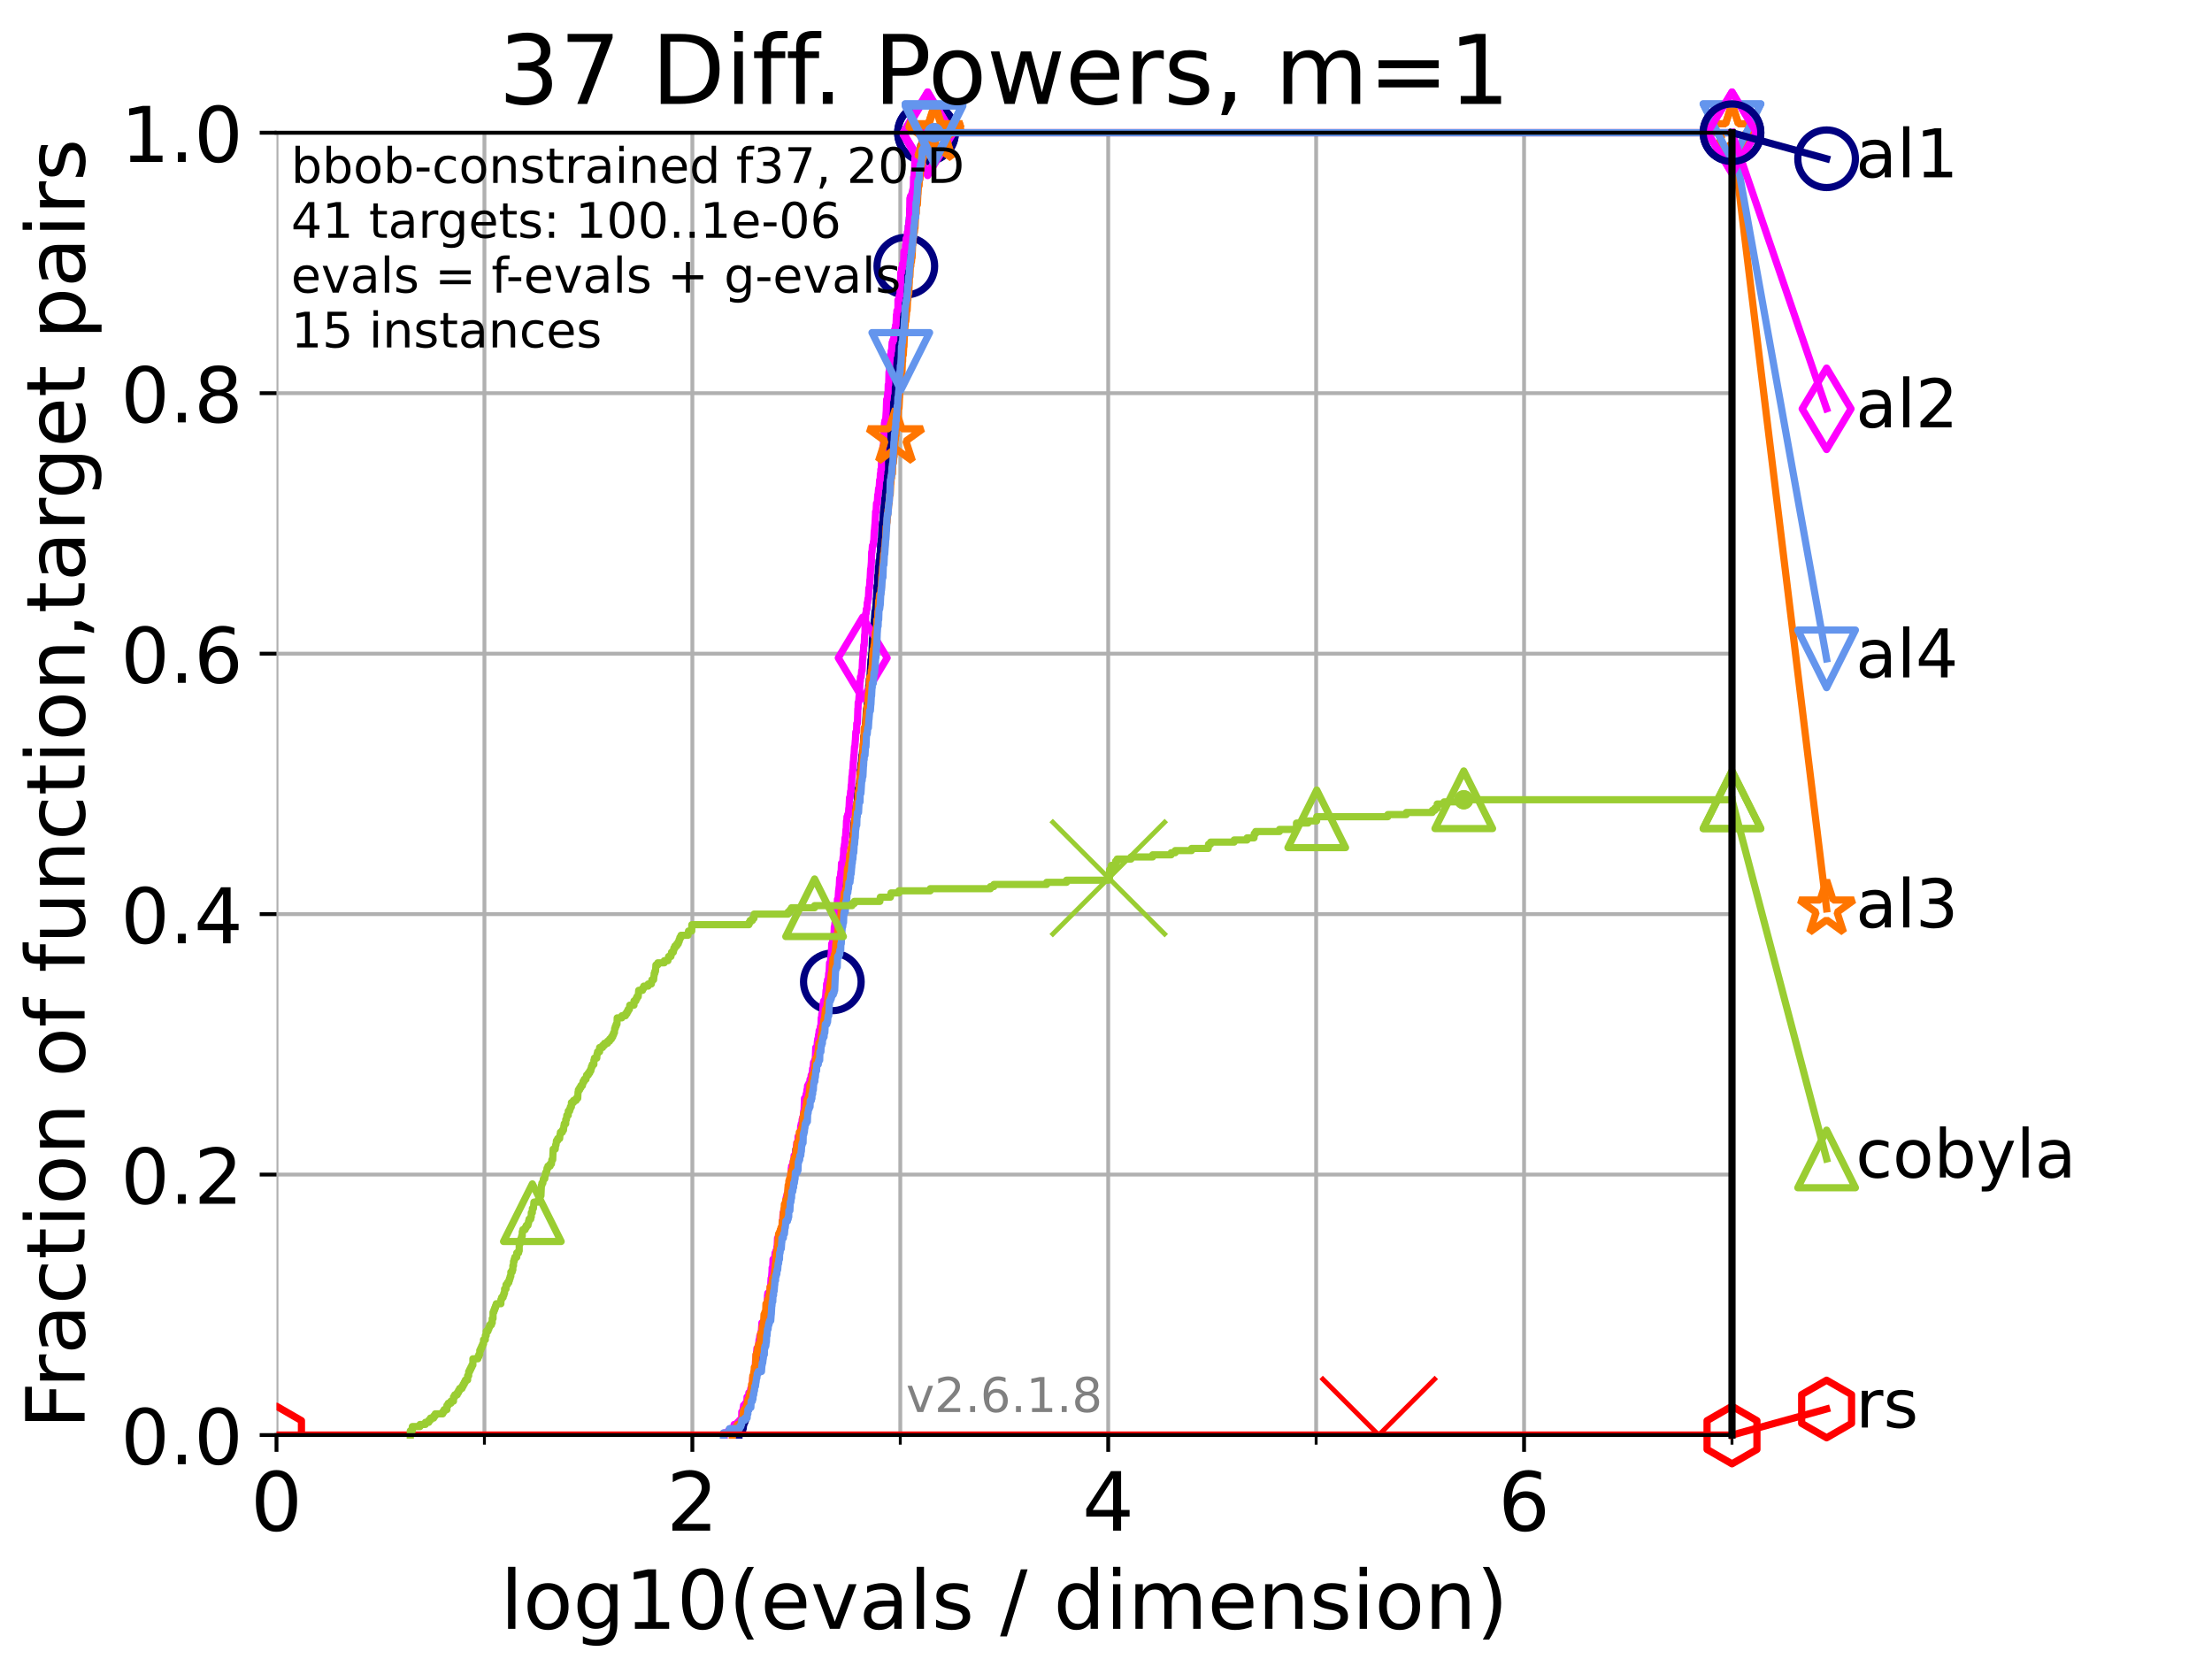 <?xml version="1.0" encoding="utf-8" standalone="no"?>
<!DOCTYPE svg PUBLIC "-//W3C//DTD SVG 1.1//EN"
  "http://www.w3.org/Graphics/SVG/1.1/DTD/svg11.dtd">
<!-- Created with matplotlib (https://matplotlib.org/) -->
<svg height="345.6pt" version="1.1" viewBox="0 0 460.8 345.6" width="460.8pt" xmlns="http://www.w3.org/2000/svg" xmlns:xlink="http://www.w3.org/1999/xlink">
 <defs>
  <style type="text/css">*{stroke-linecap:butt;stroke-linejoin:round;}</style>
 </defs>
 <g id="figure_1">
  <g id="patch_1">
   <path d="M 0 345.6 
L 460.8 345.6 
L 460.8 0 
L 0 0 
z
" style="fill:#ffffff;"/>
  </g>
  <g id="axes_1">
   <g id="patch_2">
    <path d="M 57.6 298.944 
L 360.806 298.944 
L 360.806 27.648 
L 57.6 27.648 
z
" style="fill:#ffffff;"/>
   </g>
   <g id="matplotlib.axis_1">
    <g id="xtick_1">
     <g id="line2d_1">
      <path clip-path="url(#pba465182bc)" d="M 57.6 298.944 
L 57.6 27.648 
" style="fill:none;stroke:#b0b0b0;stroke-linecap:square;stroke-width:0.8;"/>
     </g>
     <g id="line2d_2">
      <defs>
       <path d="M 0 0 
L 0 3.5 
" id="mdd7b7894aa" style="stroke:#000000;stroke-width:0.8;"/>
      </defs>
      <g>
       <use style="stroke:#000000;stroke-width:0.8;" x="57.6" xlink:href="#mdd7b7894aa" y="298.944"/>
      </g>
     </g>
     <g id="text_1">
      <!-- 0 -->
      <g transform="translate(52.192 318.861)scale(0.17 -0.17)">
       <defs>
        <path d="M 31.781 66.406 
Q 24.172 66.406 20.328 58.906 
Q 16.5 51.422 16.5 36.375 
Q 16.5 21.391 20.328 13.891 
Q 24.172 6.391 31.781 6.391 
Q 39.453 6.391 43.281 13.891 
Q 47.125 21.391 47.125 36.375 
Q 47.125 51.422 43.281 58.906 
Q 39.453 66.406 31.781 66.406 
z
M 31.781 74.219 
Q 44.047 74.219 50.516 64.516 
Q 56.984 54.828 56.984 36.375 
Q 56.984 17.969 50.516 8.266 
Q 44.047 -1.422 31.781 -1.422 
Q 19.531 -1.422 13.062 8.266 
Q 6.594 17.969 6.594 36.375 
Q 6.594 54.828 13.062 64.516 
Q 19.531 74.219 31.781 74.219 
z
" id="DejaVuSans-48"/>
       </defs>
       <use xlink:href="#DejaVuSans-48"/>
      </g>
     </g>
    </g>
    <g id="xtick_2">
     <g id="line2d_3">
      <path clip-path="url(#pba465182bc)" d="M 144.23 298.944 
L 144.23 27.648 
" style="fill:none;stroke:#b0b0b0;stroke-linecap:square;stroke-width:0.8;"/>
     </g>
     <g id="line2d_4">
      <g>
       <use style="stroke:#000000;stroke-width:0.8;" x="144.23" xlink:href="#mdd7b7894aa" y="298.944"/>
      </g>
     </g>
     <g id="text_2">
      <!-- 2 -->
      <g transform="translate(138.822 318.861)scale(0.17 -0.17)">
       <defs>
        <path d="M 19.188 8.297 
L 53.609 8.297 
L 53.609 0 
L 7.328 0 
L 7.328 8.297 
Q 12.938 14.109 22.625 23.891 
Q 32.328 33.688 34.812 36.531 
Q 39.547 41.844 41.422 45.531 
Q 43.312 49.219 43.312 52.781 
Q 43.312 58.594 39.234 62.25 
Q 35.156 65.922 28.609 65.922 
Q 23.969 65.922 18.812 64.312 
Q 13.672 62.703 7.812 59.422 
L 7.812 69.391 
Q 13.766 71.781 18.938 73 
Q 24.125 74.219 28.422 74.219 
Q 39.75 74.219 46.484 68.547 
Q 53.219 62.891 53.219 53.422 
Q 53.219 48.922 51.531 44.891 
Q 49.859 40.875 45.406 35.406 
Q 44.188 33.984 37.641 27.219 
Q 31.109 20.453 19.188 8.297 
z
" id="DejaVuSans-50"/>
       </defs>
       <use xlink:href="#DejaVuSans-50"/>
      </g>
     </g>
    </g>
    <g id="xtick_3">
     <g id="line2d_5">
      <path clip-path="url(#pba465182bc)" d="M 230.861 298.944 
L 230.861 27.648 
" style="fill:none;stroke:#b0b0b0;stroke-linecap:square;stroke-width:0.8;"/>
     </g>
     <g id="line2d_6">
      <g>
       <use style="stroke:#000000;stroke-width:0.8;" x="230.861" xlink:href="#mdd7b7894aa" y="298.944"/>
      </g>
     </g>
     <g id="text_3">
      <!-- 4 -->
      <g transform="translate(225.453 318.861)scale(0.17 -0.17)">
       <defs>
        <path d="M 37.797 64.312 
L 12.891 25.391 
L 37.797 25.391 
z
M 35.203 72.906 
L 47.609 72.906 
L 47.609 25.391 
L 58.016 25.391 
L 58.016 17.188 
L 47.609 17.188 
L 47.609 0 
L 37.797 0 
L 37.797 17.188 
L 4.891 17.188 
L 4.891 26.703 
z
" id="DejaVuSans-52"/>
       </defs>
       <use xlink:href="#DejaVuSans-52"/>
      </g>
     </g>
    </g>
    <g id="xtick_4">
     <g id="line2d_7">
      <path clip-path="url(#pba465182bc)" d="M 317.491 298.944 
L 317.491 27.648 
" style="fill:none;stroke:#b0b0b0;stroke-linecap:square;stroke-width:0.8;"/>
     </g>
     <g id="line2d_8">
      <g>
       <use style="stroke:#000000;stroke-width:0.8;" x="317.491" xlink:href="#mdd7b7894aa" y="298.944"/>
      </g>
     </g>
     <g id="text_4">
      <!-- 6 -->
      <g transform="translate(312.083 318.861)scale(0.17 -0.17)">
       <defs>
        <path d="M 33.016 40.375 
Q 26.375 40.375 22.484 35.828 
Q 18.609 31.297 18.609 23.391 
Q 18.609 15.531 22.484 10.953 
Q 26.375 6.391 33.016 6.391 
Q 39.656 6.391 43.531 10.953 
Q 47.406 15.531 47.406 23.391 
Q 47.406 31.297 43.531 35.828 
Q 39.656 40.375 33.016 40.375 
z
M 52.594 71.297 
L 52.594 62.312 
Q 48.875 64.062 45.094 64.984 
Q 41.312 65.922 37.594 65.922 
Q 27.828 65.922 22.672 59.328 
Q 17.531 52.734 16.797 39.406 
Q 19.672 43.656 24.016 45.922 
Q 28.375 48.188 33.594 48.188 
Q 44.578 48.188 50.953 41.516 
Q 57.328 34.859 57.328 23.391 
Q 57.328 12.156 50.688 5.359 
Q 44.047 -1.422 33.016 -1.422 
Q 20.359 -1.422 13.672 8.266 
Q 6.984 17.969 6.984 36.375 
Q 6.984 53.656 15.188 63.938 
Q 23.391 74.219 37.203 74.219 
Q 40.922 74.219 44.703 73.484 
Q 48.484 72.75 52.594 71.297 
z
" id="DejaVuSans-54"/>
       </defs>
       <use xlink:href="#DejaVuSans-54"/>
      </g>
     </g>
    </g>
    <g id="xtick_5">
     <g id="line2d_9">
      <path clip-path="url(#pba465182bc)" d="M 100.915 298.944 
L 100.915 27.648 
" style="fill:none;stroke:#b0b0b0;stroke-linecap:square;stroke-width:0.8;"/>
     </g>
     <g id="line2d_10">
      <defs>
       <path d="M 0 0 
L 0 2 
" id="mb341e4de84" style="stroke:#000000;stroke-width:0.6;"/>
      </defs>
      <g>
       <use style="stroke:#000000;stroke-width:0.6;" x="100.915" xlink:href="#mb341e4de84" y="298.944"/>
      </g>
     </g>
    </g>
    <g id="xtick_6">
     <g id="line2d_11">
      <path clip-path="url(#pba465182bc)" d="M 187.546 298.944 
L 187.546 27.648 
" style="fill:none;stroke:#b0b0b0;stroke-linecap:square;stroke-width:0.8;"/>
     </g>
     <g id="line2d_12">
      <g>
       <use style="stroke:#000000;stroke-width:0.6;" x="187.546" xlink:href="#mb341e4de84" y="298.944"/>
      </g>
     </g>
    </g>
    <g id="xtick_7">
     <g id="line2d_13">
      <path clip-path="url(#pba465182bc)" d="M 274.176 298.944 
L 274.176 27.648 
" style="fill:none;stroke:#b0b0b0;stroke-linecap:square;stroke-width:0.8;"/>
     </g>
     <g id="line2d_14">
      <g>
       <use style="stroke:#000000;stroke-width:0.6;" x="274.176" xlink:href="#mb341e4de84" y="298.944"/>
      </g>
     </g>
    </g>
    <g id="xtick_8">
     <g id="line2d_15">
      <path clip-path="url(#pba465182bc)" d="M 360.806 298.944 
L 360.806 27.648 
" style="fill:none;stroke:#b0b0b0;stroke-linecap:square;stroke-width:0.8;"/>
     </g>
     <g id="line2d_16">
      <g>
       <use style="stroke:#000000;stroke-width:0.6;" x="360.806" xlink:href="#mb341e4de84" y="298.944"/>
      </g>
     </g>
    </g>
    <g id="text_5">
     <!-- log10(evals / dimension) -->
     <g transform="translate(104.239 339.314)scale(0.17 -0.17)">
      <defs>
       <path d="M 9.422 75.984 
L 18.406 75.984 
L 18.406 0 
L 9.422 0 
z
" id="DejaVuSans-108"/>
       <path d="M 30.609 48.391 
Q 23.391 48.391 19.188 42.75 
Q 14.984 37.109 14.984 27.297 
Q 14.984 17.484 19.156 11.844 
Q 23.344 6.203 30.609 6.203 
Q 37.797 6.203 41.984 11.859 
Q 46.188 17.531 46.188 27.297 
Q 46.188 37.016 41.984 42.703 
Q 37.797 48.391 30.609 48.391 
z
M 30.609 56 
Q 42.328 56 49.016 48.375 
Q 55.719 40.766 55.719 27.297 
Q 55.719 13.875 49.016 6.219 
Q 42.328 -1.422 30.609 -1.422 
Q 18.844 -1.422 12.172 6.219 
Q 5.516 13.875 5.516 27.297 
Q 5.516 40.766 12.172 48.375 
Q 18.844 56 30.609 56 
z
" id="DejaVuSans-111"/>
       <path d="M 45.406 27.984 
Q 45.406 37.75 41.375 43.109 
Q 37.359 48.484 30.078 48.484 
Q 22.859 48.484 18.828 43.109 
Q 14.797 37.75 14.797 27.984 
Q 14.797 18.266 18.828 12.891 
Q 22.859 7.516 30.078 7.516 
Q 37.359 7.516 41.375 12.891 
Q 45.406 18.266 45.406 27.984 
z
M 54.391 6.781 
Q 54.391 -7.172 48.188 -13.984 
Q 42 -20.797 29.203 -20.797 
Q 24.469 -20.797 20.266 -20.094 
Q 16.062 -19.391 12.109 -17.922 
L 12.109 -9.188 
Q 16.062 -11.328 19.922 -12.344 
Q 23.781 -13.375 27.781 -13.375 
Q 36.625 -13.375 41.016 -8.766 
Q 45.406 -4.156 45.406 5.172 
L 45.406 9.625 
Q 42.625 4.781 38.281 2.391 
Q 33.938 0 27.875 0 
Q 17.828 0 11.672 7.656 
Q 5.516 15.328 5.516 27.984 
Q 5.516 40.672 11.672 48.328 
Q 17.828 56 27.875 56 
Q 33.938 56 38.281 53.609 
Q 42.625 51.219 45.406 46.391 
L 45.406 54.688 
L 54.391 54.688 
z
" id="DejaVuSans-103"/>
       <path d="M 12.406 8.297 
L 28.516 8.297 
L 28.516 63.922 
L 10.984 60.406 
L 10.984 69.391 
L 28.422 72.906 
L 38.281 72.906 
L 38.281 8.297 
L 54.391 8.297 
L 54.391 0 
L 12.406 0 
z
" id="DejaVuSans-49"/>
       <path d="M 31 75.875 
Q 24.469 64.656 21.281 53.656 
Q 18.109 42.672 18.109 31.391 
Q 18.109 20.125 21.312 9.062 
Q 24.516 -2 31 -13.188 
L 23.188 -13.188 
Q 15.875 -1.703 12.234 9.375 
Q 8.594 20.453 8.594 31.391 
Q 8.594 42.281 12.203 53.312 
Q 15.828 64.359 23.188 75.875 
z
" id="DejaVuSans-40"/>
       <path d="M 56.203 29.594 
L 56.203 25.203 
L 14.891 25.203 
Q 15.484 15.922 20.484 11.062 
Q 25.484 6.203 34.422 6.203 
Q 39.594 6.203 44.453 7.469 
Q 49.312 8.734 54.109 11.281 
L 54.109 2.781 
Q 49.266 0.734 44.188 -0.344 
Q 39.109 -1.422 33.891 -1.422 
Q 20.797 -1.422 13.156 6.188 
Q 5.516 13.812 5.516 26.812 
Q 5.516 40.234 12.766 48.109 
Q 20.016 56 32.328 56 
Q 43.359 56 49.781 48.891 
Q 56.203 41.797 56.203 29.594 
z
M 47.219 32.234 
Q 47.125 39.594 43.094 43.984 
Q 39.062 48.391 32.422 48.391 
Q 24.906 48.391 20.391 44.141 
Q 15.875 39.891 15.188 32.172 
z
" id="DejaVuSans-101"/>
       <path d="M 2.984 54.688 
L 12.5 54.688 
L 29.594 8.797 
L 46.688 54.688 
L 56.203 54.688 
L 35.688 0 
L 23.484 0 
z
" id="DejaVuSans-118"/>
       <path d="M 34.281 27.484 
Q 23.391 27.484 19.188 25 
Q 14.984 22.516 14.984 16.5 
Q 14.984 11.719 18.141 8.906 
Q 21.297 6.109 26.703 6.109 
Q 34.188 6.109 38.703 11.406 
Q 43.219 16.703 43.219 25.484 
L 43.219 27.484 
z
M 52.203 31.203 
L 52.203 0 
L 43.219 0 
L 43.219 8.297 
Q 40.141 3.328 35.547 0.953 
Q 30.953 -1.422 24.312 -1.422 
Q 15.922 -1.422 10.953 3.297 
Q 6 8.016 6 15.922 
Q 6 25.141 12.172 29.828 
Q 18.359 34.516 30.609 34.516 
L 43.219 34.516 
L 43.219 35.406 
Q 43.219 41.609 39.141 45 
Q 35.062 48.391 27.688 48.391 
Q 23 48.391 18.547 47.266 
Q 14.109 46.141 10.016 43.891 
L 10.016 52.203 
Q 14.938 54.109 19.578 55.047 
Q 24.219 56 28.609 56 
Q 40.484 56 46.344 49.844 
Q 52.203 43.703 52.203 31.203 
z
" id="DejaVuSans-97"/>
       <path d="M 44.281 53.078 
L 44.281 44.578 
Q 40.484 46.531 36.375 47.5 
Q 32.281 48.484 27.875 48.484 
Q 21.188 48.484 17.844 46.438 
Q 14.5 44.391 14.5 40.281 
Q 14.5 37.156 16.891 35.375 
Q 19.281 33.594 26.516 31.984 
L 29.594 31.297 
Q 39.156 29.25 43.188 25.516 
Q 47.219 21.781 47.219 15.094 
Q 47.219 7.469 41.188 3.016 
Q 35.156 -1.422 24.609 -1.422 
Q 20.219 -1.422 15.453 -0.562 
Q 10.688 0.297 5.422 2 
L 5.422 11.281 
Q 10.406 8.688 15.234 7.391 
Q 20.062 6.109 24.812 6.109 
Q 31.156 6.109 34.562 8.281 
Q 37.984 10.453 37.984 14.406 
Q 37.984 18.062 35.516 20.016 
Q 33.062 21.969 24.703 23.781 
L 21.578 24.516 
Q 13.234 26.266 9.516 29.906 
Q 5.812 33.547 5.812 39.891 
Q 5.812 47.609 11.281 51.797 
Q 16.75 56 26.812 56 
Q 31.781 56 36.172 55.266 
Q 40.578 54.547 44.281 53.078 
z
" id="DejaVuSans-115"/>
       <path id="DejaVuSans-32"/>
       <path d="M 25.391 72.906 
L 33.688 72.906 
L 8.297 -9.281 
L 0 -9.281 
z
" id="DejaVuSans-47"/>
       <path d="M 45.406 46.391 
L 45.406 75.984 
L 54.391 75.984 
L 54.391 0 
L 45.406 0 
L 45.406 8.203 
Q 42.578 3.328 38.25 0.953 
Q 33.938 -1.422 27.875 -1.422 
Q 17.969 -1.422 11.734 6.484 
Q 5.516 14.406 5.516 27.297 
Q 5.516 40.188 11.734 48.094 
Q 17.969 56 27.875 56 
Q 33.938 56 38.25 53.625 
Q 42.578 51.266 45.406 46.391 
z
M 14.797 27.297 
Q 14.797 17.391 18.875 11.75 
Q 22.953 6.109 30.078 6.109 
Q 37.203 6.109 41.297 11.75 
Q 45.406 17.391 45.406 27.297 
Q 45.406 37.203 41.297 42.844 
Q 37.203 48.484 30.078 48.484 
Q 22.953 48.484 18.875 42.844 
Q 14.797 37.203 14.797 27.297 
z
" id="DejaVuSans-100"/>
       <path d="M 9.422 54.688 
L 18.406 54.688 
L 18.406 0 
L 9.422 0 
z
M 9.422 75.984 
L 18.406 75.984 
L 18.406 64.594 
L 9.422 64.594 
z
" id="DejaVuSans-105"/>
       <path d="M 52 44.188 
Q 55.375 50.25 60.062 53.125 
Q 64.75 56 71.094 56 
Q 79.641 56 84.281 50.016 
Q 88.922 44.047 88.922 33.016 
L 88.922 0 
L 79.891 0 
L 79.891 32.719 
Q 79.891 40.578 77.094 44.375 
Q 74.312 48.188 68.609 48.188 
Q 61.625 48.188 57.562 43.547 
Q 53.516 38.922 53.516 30.906 
L 53.516 0 
L 44.484 0 
L 44.484 32.719 
Q 44.484 40.625 41.703 44.406 
Q 38.922 48.188 33.109 48.188 
Q 26.219 48.188 22.156 43.531 
Q 18.109 38.875 18.109 30.906 
L 18.109 0 
L 9.078 0 
L 9.078 54.688 
L 18.109 54.688 
L 18.109 46.188 
Q 21.188 51.219 25.484 53.609 
Q 29.781 56 35.688 56 
Q 41.656 56 45.828 52.969 
Q 50 49.953 52 44.188 
z
" id="DejaVuSans-109"/>
       <path d="M 54.891 33.016 
L 54.891 0 
L 45.906 0 
L 45.906 32.719 
Q 45.906 40.484 42.875 44.328 
Q 39.844 48.188 33.797 48.188 
Q 26.516 48.188 22.312 43.547 
Q 18.109 38.922 18.109 30.906 
L 18.109 0 
L 9.078 0 
L 9.078 54.688 
L 18.109 54.688 
L 18.109 46.188 
Q 21.344 51.125 25.703 53.562 
Q 30.078 56 35.797 56 
Q 45.219 56 50.047 50.172 
Q 54.891 44.344 54.891 33.016 
z
" id="DejaVuSans-110"/>
       <path d="M 8.016 75.875 
L 15.828 75.875 
Q 23.141 64.359 26.781 53.312 
Q 30.422 42.281 30.422 31.391 
Q 30.422 20.453 26.781 9.375 
Q 23.141 -1.703 15.828 -13.188 
L 8.016 -13.188 
Q 14.5 -2 17.703 9.062 
Q 20.906 20.125 20.906 31.391 
Q 20.906 42.672 17.703 53.656 
Q 14.5 64.656 8.016 75.875 
z
" id="DejaVuSans-41"/>
      </defs>
      <use xlink:href="#DejaVuSans-108"/>
      <use x="27.783" xlink:href="#DejaVuSans-111"/>
      <use x="88.965" xlink:href="#DejaVuSans-103"/>
      <use x="152.441" xlink:href="#DejaVuSans-49"/>
      <use x="216.064" xlink:href="#DejaVuSans-48"/>
      <use x="279.688" xlink:href="#DejaVuSans-40"/>
      <use x="318.701" xlink:href="#DejaVuSans-101"/>
      <use x="380.225" xlink:href="#DejaVuSans-118"/>
      <use x="439.404" xlink:href="#DejaVuSans-97"/>
      <use x="500.684" xlink:href="#DejaVuSans-108"/>
      <use x="528.467" xlink:href="#DejaVuSans-115"/>
      <use x="580.566" xlink:href="#DejaVuSans-32"/>
      <use x="612.354" xlink:href="#DejaVuSans-47"/>
      <use x="646.045" xlink:href="#DejaVuSans-32"/>
      <use x="677.832" xlink:href="#DejaVuSans-100"/>
      <use x="741.309" xlink:href="#DejaVuSans-105"/>
      <use x="769.092" xlink:href="#DejaVuSans-109"/>
      <use x="866.504" xlink:href="#DejaVuSans-101"/>
      <use x="928.027" xlink:href="#DejaVuSans-110"/>
      <use x="991.406" xlink:href="#DejaVuSans-115"/>
      <use x="1043.506" xlink:href="#DejaVuSans-105"/>
      <use x="1071.289" xlink:href="#DejaVuSans-111"/>
      <use x="1132.471" xlink:href="#DejaVuSans-110"/>
      <use x="1195.85" xlink:href="#DejaVuSans-41"/>
     </g>
    </g>
   </g>
   <g id="matplotlib.axis_2">
    <g id="ytick_1">
     <g id="line2d_17">
      <path clip-path="url(#pba465182bc)" d="M 57.6 298.944 
L 360.806 298.944 
" style="fill:none;stroke:#b0b0b0;stroke-linecap:square;stroke-width:0.8;"/>
     </g>
     <g id="line2d_18">
      <defs>
       <path d="M 0 0 
L -3.5 0 
" id="m788f11a355" style="stroke:#000000;stroke-width:0.8;"/>
      </defs>
      <g>
       <use style="stroke:#000000;stroke-width:0.8;" x="57.6" xlink:href="#m788f11a355" y="298.944"/>
      </g>
     </g>
     <g id="text_6">
      <!-- 0.0 -->
      <g transform="translate(25.155 305.023)scale(0.16 -0.16)">
       <defs>
        <path d="M 10.688 12.406 
L 21 12.406 
L 21 0 
L 10.688 0 
z
" id="DejaVuSans-46"/>
       </defs>
       <use xlink:href="#DejaVuSans-48"/>
       <use x="63.623" xlink:href="#DejaVuSans-46"/>
       <use x="95.41" xlink:href="#DejaVuSans-48"/>
      </g>
     </g>
    </g>
    <g id="ytick_2">
     <g id="line2d_19">
      <path clip-path="url(#pba465182bc)" d="M 57.6 244.685 
L 360.806 244.685 
" style="fill:none;stroke:#b0b0b0;stroke-linecap:square;stroke-width:0.8;"/>
     </g>
     <g id="line2d_20">
      <g>
       <use style="stroke:#000000;stroke-width:0.8;" x="57.6" xlink:href="#m788f11a355" y="244.685"/>
      </g>
     </g>
     <g id="text_7">
      <!-- 0.2 -->
      <g transform="translate(25.155 250.764)scale(0.16 -0.16)">
       <use xlink:href="#DejaVuSans-48"/>
       <use x="63.623" xlink:href="#DejaVuSans-46"/>
       <use x="95.41" xlink:href="#DejaVuSans-50"/>
      </g>
     </g>
    </g>
    <g id="ytick_3">
     <g id="line2d_21">
      <path clip-path="url(#pba465182bc)" d="M 57.6 190.426 
L 360.806 190.426 
" style="fill:none;stroke:#b0b0b0;stroke-linecap:square;stroke-width:0.8;"/>
     </g>
     <g id="line2d_22">
      <g>
       <use style="stroke:#000000;stroke-width:0.8;" x="57.6" xlink:href="#m788f11a355" y="190.426"/>
      </g>
     </g>
     <g id="text_8">
      <!-- 0.4 -->
      <g transform="translate(25.155 196.504)scale(0.16 -0.16)">
       <use xlink:href="#DejaVuSans-48"/>
       <use x="63.623" xlink:href="#DejaVuSans-46"/>
       <use x="95.41" xlink:href="#DejaVuSans-52"/>
      </g>
     </g>
    </g>
    <g id="ytick_4">
     <g id="line2d_23">
      <path clip-path="url(#pba465182bc)" d="M 57.6 136.166 
L 360.806 136.166 
" style="fill:none;stroke:#b0b0b0;stroke-linecap:square;stroke-width:0.8;"/>
     </g>
     <g id="line2d_24">
      <g>
       <use style="stroke:#000000;stroke-width:0.8;" x="57.6" xlink:href="#m788f11a355" y="136.166"/>
      </g>
     </g>
     <g id="text_9">
      <!-- 0.6 -->
      <g transform="translate(25.155 142.245)scale(0.16 -0.16)">
       <use xlink:href="#DejaVuSans-48"/>
       <use x="63.623" xlink:href="#DejaVuSans-46"/>
       <use x="95.41" xlink:href="#DejaVuSans-54"/>
      </g>
     </g>
    </g>
    <g id="ytick_5">
     <g id="line2d_25">
      <path clip-path="url(#pba465182bc)" d="M 57.6 81.907 
L 360.806 81.907 
" style="fill:none;stroke:#b0b0b0;stroke-linecap:square;stroke-width:0.8;"/>
     </g>
     <g id="line2d_26">
      <g>
       <use style="stroke:#000000;stroke-width:0.8;" x="57.6" xlink:href="#m788f11a355" y="81.907"/>
      </g>
     </g>
     <g id="text_10">
      <!-- 0.8 -->
      <g transform="translate(25.155 87.986)scale(0.16 -0.16)">
       <defs>
        <path d="M 31.781 34.625 
Q 24.75 34.625 20.719 30.859 
Q 16.703 27.094 16.703 20.516 
Q 16.703 13.922 20.719 10.156 
Q 24.75 6.391 31.781 6.391 
Q 38.812 6.391 42.859 10.172 
Q 46.922 13.969 46.922 20.516 
Q 46.922 27.094 42.891 30.859 
Q 38.875 34.625 31.781 34.625 
z
M 21.922 38.812 
Q 15.578 40.375 12.031 44.719 
Q 8.5 49.078 8.5 55.328 
Q 8.5 64.062 14.719 69.141 
Q 20.953 74.219 31.781 74.219 
Q 42.672 74.219 48.875 69.141 
Q 55.078 64.062 55.078 55.328 
Q 55.078 49.078 51.531 44.719 
Q 48 40.375 41.703 38.812 
Q 48.828 37.156 52.797 32.312 
Q 56.781 27.484 56.781 20.516 
Q 56.781 9.906 50.312 4.234 
Q 43.844 -1.422 31.781 -1.422 
Q 19.734 -1.422 13.25 4.234 
Q 6.781 9.906 6.781 20.516 
Q 6.781 27.484 10.781 32.312 
Q 14.797 37.156 21.922 38.812 
z
M 18.312 54.391 
Q 18.312 48.734 21.844 45.562 
Q 25.391 42.391 31.781 42.391 
Q 38.141 42.391 41.719 45.562 
Q 45.312 48.734 45.312 54.391 
Q 45.312 60.062 41.719 63.234 
Q 38.141 66.406 31.781 66.406 
Q 25.391 66.406 21.844 63.234 
Q 18.312 60.062 18.312 54.391 
z
" id="DejaVuSans-56"/>
       </defs>
       <use xlink:href="#DejaVuSans-48"/>
       <use x="63.623" xlink:href="#DejaVuSans-46"/>
       <use x="95.41" xlink:href="#DejaVuSans-56"/>
      </g>
     </g>
    </g>
    <g id="ytick_6">
     <g id="line2d_27">
      <path clip-path="url(#pba465182bc)" d="M 57.6 27.648 
L 360.806 27.648 
" style="fill:none;stroke:#b0b0b0;stroke-linecap:square;stroke-width:0.8;"/>
     </g>
     <g id="line2d_28">
      <g>
       <use style="stroke:#000000;stroke-width:0.8;" x="57.6" xlink:href="#m788f11a355" y="27.648"/>
      </g>
     </g>
     <g id="text_11">
      <!-- 1.0 -->
      <g transform="translate(25.155 33.727)scale(0.16 -0.16)">
       <use xlink:href="#DejaVuSans-49"/>
       <use x="63.623" xlink:href="#DejaVuSans-46"/>
       <use x="95.41" xlink:href="#DejaVuSans-48"/>
      </g>
     </g>
    </g>
    <g id="text_12">
     <!-- Fraction of function,target pairs -->
     <g transform="translate(17.62 297.681)rotate(-90)scale(0.17 -0.17)">
      <defs>
       <path d="M 9.812 72.906 
L 51.703 72.906 
L 51.703 64.594 
L 19.672 64.594 
L 19.672 43.109 
L 48.578 43.109 
L 48.578 34.812 
L 19.672 34.812 
L 19.672 0 
L 9.812 0 
z
" id="DejaVuSans-70"/>
       <path d="M 41.109 46.297 
Q 39.594 47.172 37.812 47.578 
Q 36.031 48 33.891 48 
Q 26.266 48 22.188 43.047 
Q 18.109 38.094 18.109 28.812 
L 18.109 0 
L 9.078 0 
L 9.078 54.688 
L 18.109 54.688 
L 18.109 46.188 
Q 20.953 51.172 25.484 53.578 
Q 30.031 56 36.531 56 
Q 37.453 56 38.578 55.875 
Q 39.703 55.766 41.062 55.516 
z
" id="DejaVuSans-114"/>
       <path d="M 48.781 52.594 
L 48.781 44.188 
Q 44.969 46.297 41.141 47.344 
Q 37.312 48.391 33.406 48.391 
Q 24.656 48.391 19.812 42.844 
Q 14.984 37.312 14.984 27.297 
Q 14.984 17.281 19.812 11.734 
Q 24.656 6.203 33.406 6.203 
Q 37.312 6.203 41.141 7.25 
Q 44.969 8.297 48.781 10.406 
L 48.781 2.094 
Q 45.016 0.344 40.984 -0.531 
Q 36.969 -1.422 32.422 -1.422 
Q 20.062 -1.422 12.781 6.344 
Q 5.516 14.109 5.516 27.297 
Q 5.516 40.672 12.859 48.328 
Q 20.219 56 33.016 56 
Q 37.156 56 41.109 55.141 
Q 45.062 54.297 48.781 52.594 
z
" id="DejaVuSans-99"/>
       <path d="M 18.312 70.219 
L 18.312 54.688 
L 36.812 54.688 
L 36.812 47.703 
L 18.312 47.703 
L 18.312 18.016 
Q 18.312 11.328 20.141 9.422 
Q 21.969 7.516 27.594 7.516 
L 36.812 7.516 
L 36.812 0 
L 27.594 0 
Q 17.188 0 13.234 3.875 
Q 9.281 7.766 9.281 18.016 
L 9.281 47.703 
L 2.688 47.703 
L 2.688 54.688 
L 9.281 54.688 
L 9.281 70.219 
z
" id="DejaVuSans-116"/>
       <path d="M 37.109 75.984 
L 37.109 68.5 
L 28.516 68.5 
Q 23.688 68.5 21.797 66.547 
Q 19.922 64.594 19.922 59.516 
L 19.922 54.688 
L 34.719 54.688 
L 34.719 47.703 
L 19.922 47.703 
L 19.922 0 
L 10.891 0 
L 10.891 47.703 
L 2.297 47.703 
L 2.297 54.688 
L 10.891 54.688 
L 10.891 58.5 
Q 10.891 67.625 15.141 71.797 
Q 19.391 75.984 28.609 75.984 
z
" id="DejaVuSans-102"/>
       <path d="M 8.5 21.578 
L 8.5 54.688 
L 17.484 54.688 
L 17.484 21.922 
Q 17.484 14.156 20.5 10.266 
Q 23.531 6.391 29.594 6.391 
Q 36.859 6.391 41.078 11.031 
Q 45.312 15.672 45.312 23.688 
L 45.312 54.688 
L 54.297 54.688 
L 54.297 0 
L 45.312 0 
L 45.312 8.406 
Q 42.047 3.422 37.719 1 
Q 33.406 -1.422 27.688 -1.422 
Q 18.266 -1.422 13.375 4.438 
Q 8.5 10.297 8.5 21.578 
z
M 31.109 56 
z
" id="DejaVuSans-117"/>
       <path d="M 11.719 12.406 
L 22.016 12.406 
L 22.016 4 
L 14.016 -11.625 
L 7.719 -11.625 
L 11.719 4 
z
" id="DejaVuSans-44"/>
       <path d="M 18.109 8.203 
L 18.109 -20.797 
L 9.078 -20.797 
L 9.078 54.688 
L 18.109 54.688 
L 18.109 46.391 
Q 20.953 51.266 25.266 53.625 
Q 29.594 56 35.594 56 
Q 45.562 56 51.781 48.094 
Q 58.016 40.188 58.016 27.297 
Q 58.016 14.406 51.781 6.484 
Q 45.562 -1.422 35.594 -1.422 
Q 29.594 -1.422 25.266 0.953 
Q 20.953 3.328 18.109 8.203 
z
M 48.688 27.297 
Q 48.688 37.203 44.609 42.844 
Q 40.531 48.484 33.406 48.484 
Q 26.266 48.484 22.188 42.844 
Q 18.109 37.203 18.109 27.297 
Q 18.109 17.391 22.188 11.75 
Q 26.266 6.109 33.406 6.109 
Q 40.531 6.109 44.609 11.75 
Q 48.688 17.391 48.688 27.297 
z
" id="DejaVuSans-112"/>
      </defs>
      <use xlink:href="#DejaVuSans-70"/>
      <use x="50.27" xlink:href="#DejaVuSans-114"/>
      <use x="91.383" xlink:href="#DejaVuSans-97"/>
      <use x="152.662" xlink:href="#DejaVuSans-99"/>
      <use x="207.643" xlink:href="#DejaVuSans-116"/>
      <use x="246.852" xlink:href="#DejaVuSans-105"/>
      <use x="274.635" xlink:href="#DejaVuSans-111"/>
      <use x="335.816" xlink:href="#DejaVuSans-110"/>
      <use x="399.195" xlink:href="#DejaVuSans-32"/>
      <use x="430.982" xlink:href="#DejaVuSans-111"/>
      <use x="492.164" xlink:href="#DejaVuSans-102"/>
      <use x="527.369" xlink:href="#DejaVuSans-32"/>
      <use x="559.156" xlink:href="#DejaVuSans-102"/>
      <use x="594.361" xlink:href="#DejaVuSans-117"/>
      <use x="657.74" xlink:href="#DejaVuSans-110"/>
      <use x="721.119" xlink:href="#DejaVuSans-99"/>
      <use x="776.1" xlink:href="#DejaVuSans-116"/>
      <use x="815.309" xlink:href="#DejaVuSans-105"/>
      <use x="843.092" xlink:href="#DejaVuSans-111"/>
      <use x="904.273" xlink:href="#DejaVuSans-110"/>
      <use x="967.652" xlink:href="#DejaVuSans-44"/>
      <use x="999.439" xlink:href="#DejaVuSans-116"/>
      <use x="1038.648" xlink:href="#DejaVuSans-97"/>
      <use x="1099.928" xlink:href="#DejaVuSans-114"/>
      <use x="1139.291" xlink:href="#DejaVuSans-103"/>
      <use x="1202.768" xlink:href="#DejaVuSans-101"/>
      <use x="1264.291" xlink:href="#DejaVuSans-116"/>
      <use x="1303.5" xlink:href="#DejaVuSans-32"/>
      <use x="1335.287" xlink:href="#DejaVuSans-112"/>
      <use x="1398.764" xlink:href="#DejaVuSans-97"/>
      <use x="1460.043" xlink:href="#DejaVuSans-105"/>
      <use x="1487.826" xlink:href="#DejaVuSans-114"/>
      <use x="1528.939" xlink:href="#DejaVuSans-115"/>
     </g>
    </g>
   </g>
   <g id="line2d_29">
    <defs>
     <path d="M 0 1.5 
C 0.398 1.5 0.779 1.342 1.061 1.061 
C 1.342 0.779 1.5 0.398 1.5 0 
C 1.5 -0.398 1.342 -0.779 1.061 -1.061 
C 0.779 -1.342 0.398 -1.5 0 -1.5 
C -0.398 -1.5 -0.779 -1.342 -1.061 -1.061 
C -1.342 -0.779 -1.5 -0.398 -1.5 0 
C -1.5 0.398 -1.342 0.779 -1.061 1.061 
C -0.779 1.342 -0.398 1.5 0 1.5 
z
" id="m5b581786ff" style="stroke:#000080;"/>
    </defs>
    <g>
     <use style="fill:#000080;stroke:#000080;" x="193.011" xlink:href="#m5b581786ff" y="27.648"/>
     <use style="fill:#000080;stroke:#000080;" x="193.011" xlink:href="#m5b581786ff" y="27.648"/>
    </g>
   </g>
   <g id="line2d_30">
    <path d="M 153.939 298.944 
L 153.939 298.503 
L 154.14 298.503 
L 154.14 298.062 
L 154.698 298.062 
L 154.698 297.621 
L 154.817 297.621 
L 154.913 296.738 
L 154.987 296.738 
L 154.987 296.297 
L 155.178 296.297 
L 155.178 295.856 
L 155.324 295.856 
L 155.355 294.533 
L 155.552 294.533 
L 155.552 294.092 
L 155.686 294.092 
L 155.686 293.65 
L 155.96 293.65 
L 156.04 292.768 
L 156.091 292.768 
L 156.091 292.327 
L 156.31 292.327 
L 156.398 291.445 
L 156.594 291.445 
L 156.663 290.121 
L 156.721 290.121 
L 156.75 289.239 
L 156.971 289.239 
L 157.028 287.916 
L 157.208 287.916 
L 157.293 286.151 
L 157.601 286.151 
L 157.601 285.71 
L 157.739 285.71 
L 157.739 285.269 
L 157.958 285.269 
L 158.057 284.387 
L 158.174 284.387 
L 158.254 283.063 
L 158.485 283.063 
L 158.485 282.622 
L 158.617 282.622 
L 158.687 280.858 
L 158.756 280.858 
L 158.835 279.975 
L 158.869 279.975 
L 158.869 279.093 
L 159.015 279.093 
L 159.084 277.77 
L 159.245 277.77 
L 159.33 276.446 
L 159.473 276.446 
L 159.514 275.123 
L 159.656 275.123 
L 159.755 272.917 
L 159.804 272.917 
L 159.862 272.035 
L 159.935 272.035 
L 160.001 270.712 
L 160.187 270.712 
L 160.291 269.829 
L 160.672 269.829 
L 160.672 269.388 
L 160.789 269.388 
L 160.898 267.183 
L 160.914 267.183 
L 160.952 266.3 
L 161.03 266.3 
L 161.137 264.977 
L 161.388 264.977 
L 161.471 263.653 
L 161.524 263.653 
L 161.591 262.33 
L 161.703 262.33 
L 161.74 261.448 
L 161.88 261.448 
L 161.895 260.566 
L 162.012 260.566 
L 162.063 259.683 
L 162.238 259.683 
L 162.274 258.36 
L 162.403 258.36 
L 162.503 257.036 
L 162.539 257.036 
L 162.539 256.595 
L 162.701 256.595 
L 162.701 256.154 
L 162.842 256.154 
L 162.842 255.713 
L 162.96 255.713 
L 163.009 254.39 
L 163.126 254.39 
L 163.181 253.507 
L 163.332 253.507 
L 163.332 253.066 
L 163.474 253.066 
L 163.569 252.184 
L 163.629 252.184 
L 163.629 251.743 
L 163.942 251.743 
L 163.942 251.302 
L 164.054 251.302 
L 164.126 249.978 
L 164.211 249.978 
L 164.308 247.773 
L 164.366 247.773 
L 164.366 247.332 
L 164.692 247.332 
L 164.793 245.567 
L 164.95 245.567 
L 164.95 245.126 
L 165.075 245.126 
L 165.075 244.685 
L 165.273 244.685 
L 165.346 242.92 
L 165.401 242.92 
L 165.401 242.479 
L 165.523 242.479 
L 165.62 241.156 
L 165.728 241.156 
L 165.806 239.391 
L 166.33 239.391 
L 166.33 238.95 
L 166.481 238.95 
L 166.51 238.068 
L 166.681 238.068 
L 166.767 236.744 
L 166.902 236.744 
L 166.902 236.303 
L 167.138 236.303 
L 167.188 234.098 
L 167.31 234.098 
L 167.337 233.215 
L 167.659 233.215 
L 167.708 231.892 
L 167.789 231.892 
L 167.789 231.451 
L 168.04 231.451 
L 168.14 229.686 
L 168.34 229.686 
L 168.408 228.363 
L 168.511 228.363 
L 168.517 227.481 
L 168.671 227.481 
L 168.748 226.157 
L 168.966 226.157 
L 169.037 225.275 
L 169.172 225.275 
L 169.192 224.393 
L 169.391 224.393 
L 169.391 223.952 
L 169.582 223.952 
L 169.66 223.069 
L 169.695 223.069 
L 169.801 221.305 
L 169.873 221.305 
L 169.873 220.864 
L 170.283 220.864 
L 170.363 219.099 
L 170.489 219.099 
L 170.489 218.658 
L 170.748 218.658 
L 170.753 217.776 
L 170.894 217.776 
L 171.004 216.452 
L 171.153 216.452 
L 171.179 215.57 
L 171.265 215.57 
L 171.358 214.688 
L 171.46 214.688 
L 171.46 214.247 
L 171.592 214.247 
L 171.592 213.806 
L 171.724 213.806 
L 171.724 213.364 
L 171.854 213.364 
L 171.906 212.482 
L 171.979 212.482 
L 172.078 211.6 
L 172.091 211.6 
L 172.164 209.835 
L 172.215 209.835 
L 172.312 208.953 
L 172.43 208.953 
L 172.43 208.512 
L 172.543 208.512 
L 172.627 207.189 
L 172.693 207.189 
L 172.693 206.747 
L 172.887 206.747 
L 172.993 205.424 
L 173.017 205.424 
L 173.099 204.542 
L 173.392 204.542 
L 173.396 203.66 
L 173.536 203.66 
L 173.536 203.218 
L 173.67 203.218 
L 173.76 201.454 
L 173.951 201.454 
L 174.036 200.572 
L 174.098 200.572 
L 174.151 198.807 
L 174.209 198.807 
L 174.243 197.925 
L 174.505 197.925 
L 174.553 196.601 
L 174.625 196.601 
L 174.722 195.719 
L 174.736 195.719 
L 174.803 194.396 
L 174.896 194.396 
L 174.896 193.955 
L 175.035 193.955 
L 175.126 192.19 
L 175.163 192.19 
L 175.261 191.308 
L 175.515 191.308 
L 175.597 189.984 
L 175.665 189.984 
L 175.767 187.779 
L 175.802 187.779 
L 175.9 186.455 
L 175.956 186.455 
L 176.046 185.132 
L 176.171 185.132 
L 176.246 184.25 
L 176.304 184.25 
L 176.304 183.809 
L 176.461 183.809 
L 176.569 182.485 
L 176.633 182.485 
L 176.744 180.721 
L 176.791 180.721 
L 176.834 179.397 
L 177.026 179.397 
L 177.026 178.956 
L 177.212 178.956 
L 177.307 177.633 
L 177.345 177.633 
L 177.452 176.309 
L 177.545 176.309 
L 177.58 175.427 
L 177.666 175.427 
L 177.727 173.663 
L 177.796 173.663 
L 177.9 171.457 
L 177.969 171.457 
L 177.969 171.016 
L 178.119 171.016 
L 178.227 169.251 
L 178.261 169.251 
L 178.292 167.928 
L 178.463 167.928 
L 178.533 167.046 
L 178.585 167.046 
L 178.688 164.399 
L 178.879 164.399 
L 178.936 163.517 
L 179.031 163.517 
L 179.128 162.193 
L 179.146 162.193 
L 179.225 160.429 
L 179.281 160.429 
L 179.353 159.105 
L 179.449 159.105 
L 179.556 157.341 
L 179.616 157.341 
L 179.708 156.458 
L 179.807 156.458 
L 179.918 154.253 
L 179.937 154.253 
L 179.954 153.371 
L 180.075 153.371 
L 180.159 152.488 
L 180.203 152.488 
L 180.306 150.724 
L 180.339 150.724 
L 180.449 148.518 
L 180.471 148.518 
L 180.534 147.636 
L 180.591 147.636 
L 180.7 146.312 
L 180.708 146.312 
L 180.759 145.43 
L 180.87 145.43 
L 180.971 142.783 
L 181.025 142.783 
L 181.107 141.46 
L 181.212 141.46 
L 181.312 139.695 
L 181.325 139.695 
L 181.43 137.49 
L 181.526 137.49 
L 181.606 136.166 
L 181.647 136.166 
L 181.745 133.078 
L 181.773 133.078 
L 181.878 132.196 
L 181.888 132.196 
L 181.984 130.432 
L 182.037 130.432 
L 182.138 129.108 
L 182.165 129.108 
L 182.27 127.344 
L 182.342 127.344 
L 182.426 126.462 
L 182.461 126.462 
L 182.547 124.697 
L 182.586 124.697 
L 182.696 122.05 
L 182.803 122.05 
L 182.866 119.845 
L 182.945 119.845 
L 182.981 118.08 
L 183.058 118.08 
L 183.132 116.757 
L 183.241 116.757 
L 183.286 115.433 
L 183.368 115.433 
L 183.459 113.228 
L 183.485 113.228 
L 183.569 112.345 
L 183.62 112.345 
L 183.705 110.14 
L 183.742 110.14 
L 183.827 108.816 
L 183.926 108.816 
L 184.03 106.611 
L 184.042 106.611 
L 184.123 105.728 
L 184.159 105.728 
L 184.26 103.964 
L 184.365 103.964 
L 184.425 102.64 
L 184.485 102.64 
L 184.545 100.876 
L 184.613 100.876 
L 184.679 99.552 
L 184.764 99.552 
L 184.864 96.906 
L 184.877 96.906 
L 184.977 93.818 
L 185.138 93.818 
L 185.138 93.377 
L 185.259 93.377 
L 185.323 91.171 
L 185.39 91.171 
L 185.489 90.289 
L 185.502 90.289 
L 185.604 88.083 
L 185.617 88.083 
L 185.725 86.319 
L 185.746 86.319 
L 185.841 84.554 
L 185.964 84.554 
L 186.064 82.348 
L 186.1 82.348 
L 186.206 80.143 
L 186.25 80.143 
L 186.31 78.378 
L 186.431 78.378 
L 186.439 77.496 
L 186.548 77.496 
L 186.615 75.731 
L 186.68 75.731 
L 186.779 73.967 
L 186.816 73.967 
L 186.816 73.526 
L 186.933 73.526 
L 187.024 72.202 
L 187.07 72.202 
L 187.18 70.879 
L 187.184 70.879 
L 187.295 69.114 
L 187.34 69.114 
L 187.428 66.909 
L 187.471 66.909 
L 187.556 66.026 
L 187.633 66.026 
L 187.708 64.703 
L 187.754 64.703 
L 187.825 63.38 
L 187.923 63.38 
L 188 61.174 
L 188.068 61.174 
L 188.175 58.968 
L 188.219 58.968 
L 188.315 57.645 
L 188.398 57.645 
L 188.398 57.204 
L 188.561 57.204 
L 188.616 56.322 
L 188.699 56.322 
L 188.795 52.793 
L 188.851 52.793 
L 188.942 51.469 
L 189.022 51.469 
L 189.117 49.263 
L 189.169 49.263 
L 189.255 47.058 
L 189.358 47.058 
L 189.445 45.293 
L 189.474 45.293 
L 189.572 43.529 
L 189.717 43.529 
L 189.787 42.646 
L 189.914 42.646 
L 190.011 41.323 
L 190.031 41.323 
L 190.113 40 
L 190.304 40 
L 190.338 39.117 
L 190.427 39.117 
L 190.466 38.235 
L 190.575 38.235 
L 190.575 37.794 
L 190.798 37.794 
L 190.866 36.471 
L 190.927 36.471 
L 191.029 34.706 
L 191.179 34.706 
L 191.179 34.265 
L 191.395 34.265 
L 191.473 32.942 
L 191.546 32.942 
L 191.572 32.059 
L 191.685 32.059 
L 191.795 30.295 
L 192.013 30.295 
L 192.103 29.413 
L 192.237 29.413 
L 192.237 28.971 
L 192.355 28.971 
L 192.457 28.089 
L 193.011 28.089 
L 193.011 27.648 
L 360.806 27.648 
L 360.806 27.648 
" style="fill:none;stroke:#000080;stroke-linecap:square;stroke-width:1.5;"/>
   </g>
   <g id="line2d_31">
    <defs>
     <path d="M 0 6 
C 1.591 6 3.117 5.368 4.243 4.243 
C 5.368 3.117 6 1.591 6 0 
C 6 -1.591 5.368 -3.117 4.243 -4.243 
C 3.117 -5.368 1.591 -6 0 -6 
C -1.591 -6 -3.117 -5.368 -4.243 -4.243 
C -5.368 -3.117 -6 -1.591 -6 0 
C -6 1.591 -5.368 3.117 -4.243 4.243 
C -3.117 5.368 -1.591 6 0 6 
z
" id="me2b5c1118f" style="stroke:#000080;stroke-width:1.5;"/>
    </defs>
    <g>
     <use style="fill-opacity:0;stroke:#000080;stroke-width:1.5;" x="173.392" xlink:href="#me2b5c1118f" y="204.542"/>
     <use style="fill-opacity:0;stroke:#000080;stroke-width:1.5;" x="188.699" xlink:href="#me2b5c1118f" y="55.439"/>
     <use style="fill-opacity:0;stroke:#000080;stroke-width:1.5;" x="193.011" xlink:href="#me2b5c1118f" y="27.648"/>
     <use style="fill-opacity:0;stroke:#000080;stroke-width:1.5;" x="193.011" xlink:href="#me2b5c1118f" y="27.648"/>
     <use style="fill-opacity:0;stroke:#000080;stroke-width:1.5;" x="360.806" xlink:href="#me2b5c1118f" y="27.648"/>
    </g>
   </g>
   <g id="line2d_32">
    <path style="fill:none;stroke:#000080;stroke-linecap:square;stroke-width:1.5;"/>
    <g/>
   </g>
   <g id="line2d_33">
    <defs>
     <path d="M 0 1.5 
C 0.398 1.5 0.779 1.342 1.061 1.061 
C 1.342 0.779 1.5 0.398 1.5 0 
C 1.5 -0.398 1.342 -0.779 1.061 -1.061 
C 0.779 -1.342 0.398 -1.5 0 -1.5 
C -0.398 -1.5 -0.779 -1.342 -1.061 -1.061 
C -1.342 -0.779 -1.5 -0.398 -1.5 0 
C -1.5 0.398 -1.342 0.779 -1.061 1.061 
C -0.779 1.342 -0.398 1.5 0 1.5 
z
" id="mca200c5867" style="stroke:#ff00ff;"/>
    </defs>
    <g>
     <use style="fill:#ff00ff;stroke:#ff00ff;" x="193.245" xlink:href="#mca200c5867" y="27.648"/>
     <use style="fill:#ff00ff;stroke:#ff00ff;" x="193.245" xlink:href="#mca200c5867" y="27.648"/>
    </g>
   </g>
   <g id="line2d_34">
    <path d="M 150.86 298.944 
L 150.86 298.503 
L 151.7 298.503 
L 151.7 298.062 
L 152.113 298.062 
L 152.113 297.621 
L 152.829 297.621 
L 152.936 296.738 
L 153.645 296.738 
L 153.645 296.297 
L 154.062 296.297 
L 154.062 295.856 
L 154.492 295.856 
L 154.525 294.092 
L 154.774 294.092 
L 154.827 293.209 
L 154.892 293.209 
L 154.892 292.768 
L 155.272 292.768 
L 155.272 292.327 
L 155.563 292.327 
L 155.624 291.004 
L 155.93 291.004 
L 156 290.121 
L 156.3 290.121 
L 156.398 289.239 
L 156.585 289.239 
L 156.653 288.357 
L 156.74 288.357 
L 156.817 287.033 
L 157 287.033 
L 157.085 286.151 
L 157.123 286.151 
L 157.227 285.269 
L 157.302 285.269 
L 157.396 283.504 
L 157.452 283.504 
L 157.536 282.181 
L 157.573 282.181 
L 157.684 280.858 
L 157.921 280.858 
L 158.03 279.975 
L 158.048 279.975 
L 158.129 279.093 
L 158.192 279.093 
L 158.29 278.211 
L 158.503 278.211 
L 158.556 277.329 
L 158.617 277.329 
L 158.713 275.564 
L 159.229 275.564 
L 159.338 274.241 
L 159.439 274.241 
L 159.489 273.358 
L 159.648 273.358 
L 159.706 272.035 
L 159.813 272.035 
L 159.886 269.829 
L 159.944 269.829 
L 159.944 269.388 
L 160.379 269.388 
L 160.451 268.065 
L 160.53 268.065 
L 160.633 266.3 
L 160.711 266.3 
L 160.82 264.977 
L 160.828 264.977 
L 160.844 264.095 
L 160.976 264.095 
L 161.037 262.33 
L 161.388 262.33 
L 161.456 261.007 
L 161.643 261.007 
L 161.643 260.566 
L 161.784 260.566 
L 161.843 259.683 
L 161.902 259.683 
L 161.976 257.919 
L 162.158 257.919 
L 162.158 257.478 
L 162.41 257.478 
L 162.41 257.036 
L 162.567 257.036 
L 162.567 256.595 
L 162.722 256.595 
L 162.722 256.154 
L 162.863 256.154 
L 162.946 255.272 
L 162.995 255.272 
L 163.106 253.066 
L 163.14 253.066 
L 163.14 252.625 
L 163.277 252.625 
L 163.277 252.184 
L 163.522 252.184 
L 163.629 250.42 
L 163.73 250.42 
L 163.763 249.537 
L 163.876 249.537 
L 163.876 249.096 
L 164.001 249.096 
L 164.001 248.655 
L 164.126 248.655 
L 164.217 247.773 
L 164.385 247.773 
L 164.462 246.89 
L 164.501 246.89 
L 164.565 246.008 
L 164.629 246.008 
L 164.711 245.126 
L 164.743 245.126 
L 164.844 243.361 
L 164.906 243.361 
L 164.906 242.92 
L 165.168 242.92 
L 165.193 242.038 
L 165.383 242.038 
L 165.432 240.715 
L 165.674 240.715 
L 165.776 239.832 
L 165.86 239.832 
L 165.931 238.509 
L 165.978 238.509 
L 165.978 238.068 
L 166.22 238.068 
L 166.26 236.744 
L 166.596 236.744 
L 166.67 235.862 
L 166.744 235.862 
L 166.806 234.539 
L 166.908 234.539 
L 166.908 234.098 
L 167.037 234.098 
L 167.099 233.215 
L 167.21 233.215 
L 167.21 232.774 
L 167.326 232.774 
L 167.42 231.451 
L 167.496 231.451 
L 167.589 228.804 
L 167.853 228.804 
L 167.923 227.922 
L 168.029 227.922 
L 168.093 227.04 
L 168.161 227.04 
L 168.235 226.157 
L 168.475 226.157 
L 168.475 225.716 
L 168.671 225.716 
L 168.748 224.834 
L 168.911 224.834 
L 168.987 223.952 
L 169.142 223.952 
L 169.232 223.069 
L 169.267 223.069 
L 169.267 222.628 
L 169.386 222.628 
L 169.479 221.305 
L 169.695 221.305 
L 169.695 220.864 
L 169.83 220.864 
L 169.936 218.217 
L 170.188 218.217 
L 170.283 216.894 
L 170.344 216.894 
L 170.344 216.452 
L 170.461 216.452 
L 170.512 215.57 
L 170.591 215.57 
L 170.647 214.688 
L 170.798 214.688 
L 170.908 213.806 
L 171.013 213.806 
L 171.071 212.041 
L 171.153 212.041 
L 171.197 211.159 
L 171.372 211.159 
L 171.482 208.953 
L 171.584 208.953 
L 171.584 208.512 
L 171.85 208.512 
L 171.954 207.63 
L 171.992 207.63 
L 172.078 206.306 
L 172.151 206.306 
L 172.193 204.983 
L 172.316 204.983 
L 172.396 204.101 
L 172.556 204.101 
L 172.627 202.777 
L 172.705 202.777 
L 172.813 200.572 
L 173.013 200.572 
L 173.07 199.248 
L 173.131 199.248 
L 173.236 197.484 
L 173.244 197.484 
L 173.252 196.601 
L 173.42 196.601 
L 173.528 194.837 
L 173.733 194.837 
L 173.799 193.072 
L 173.869 193.072 
L 173.947 192.19 
L 173.99 192.19 
L 174.086 190.867 
L 174.144 190.867 
L 174.247 189.543 
L 174.3 189.543 
L 174.403 188.22 
L 174.422 188.22 
L 174.459 187.338 
L 174.587 187.338 
L 174.692 185.573 
L 174.707 185.573 
L 174.811 184.691 
L 174.836 184.691 
L 174.914 182.926 
L 175.057 182.926 
L 175.163 181.603 
L 175.235 181.603 
L 175.297 179.838 
L 175.53 179.838 
L 175.636 178.515 
L 175.7 178.515 
L 175.76 176.751 
L 175.82 176.751 
L 175.914 175.868 
L 175.97 175.868 
L 176.032 174.545 
L 176.129 174.545 
L 176.233 172.78 
L 176.287 172.78 
L 176.342 171.016 
L 176.403 171.016 
L 176.444 170.134 
L 176.586 170.134 
L 176.586 169.692 
L 176.747 169.692 
L 176.821 168.369 
L 176.864 168.369 
L 176.97 166.163 
L 177.095 166.163 
L 177.196 164.84 
L 177.271 164.84 
L 177.329 163.517 
L 177.384 163.517 
L 177.468 161.752 
L 177.523 161.752 
L 177.606 160.429 
L 177.663 160.429 
L 177.758 158.664 
L 177.787 158.664 
L 177.866 157.341 
L 177.91 157.341 
L 178.01 155.576 
L 178.081 155.576 
L 178.178 154.253 
L 178.193 154.253 
L 178.276 152.488 
L 178.436 152.488 
L 178.472 150.724 
L 178.609 150.724 
L 178.706 147.636 
L 178.748 147.636 
L 178.772 146.312 
L 178.882 146.312 
L 178.966 144.989 
L 179.043 144.989 
L 179.146 141.901 
L 179.222 141.901 
L 179.246 141.019 
L 179.391 141.019 
L 179.498 139.695 
L 179.593 139.695 
L 179.682 137.49 
L 179.719 137.49 
L 179.816 135.725 
L 179.875 135.725 
L 179.932 134.402 
L 180.03 134.402 
L 180.125 132.196 
L 180.178 132.196 
L 180.214 129.991 
L 180.292 129.991 
L 180.339 127.785 
L 180.438 127.785 
L 180.466 126.903 
L 180.616 126.903 
L 180.654 125.579 
L 180.74 125.579 
L 180.813 124.697 
L 180.904 124.697 
L 181.003 122.491 
L 181.123 122.491 
L 181.218 120.727 
L 181.257 120.727 
L 181.362 118.521 
L 181.414 118.521 
L 181.518 117.198 
L 181.526 117.198 
L 181.585 114.992 
L 181.658 114.992 
L 181.742 113.669 
L 181.888 113.669 
L 181.959 112.786 
L 182.019 112.786 
L 182.118 110.581 
L 182.158 110.581 
L 182.26 109.257 
L 182.28 109.257 
L 182.389 107.052 
L 182.392 107.052 
L 182.392 106.611 
L 182.51 106.611 
L 182.589 104.846 
L 182.759 104.846 
L 182.849 103.082 
L 182.921 103.082 
L 183.027 101.758 
L 183.143 101.758 
L 183.243 99.994 
L 183.361 99.994 
L 183.398 98.67 
L 183.492 98.67 
L 183.499 97.788 
L 183.618 97.788 
L 183.627 95.582 
L 183.756 95.582 
L 183.781 94.259 
L 183.88 94.259 
L 183.951 92.935 
L 184.039 92.935 
L 184.125 89.848 
L 184.161 89.848 
L 184.256 88.083 
L 184.334 88.083 
L 184.334 87.642 
L 184.494 87.642 
L 184.602 85.877 
L 184.617 85.877 
L 184.699 83.231 
L 184.816 83.231 
L 184.914 81.907 
L 185 81.907 
L 185.035 80.143 
L 185.129 80.143 
L 185.197 77.496 
L 185.265 77.496 
L 185.363 75.29 
L 185.384 75.29 
L 185.47 73.967 
L 185.608 73.967 
L 185.646 73.085 
L 185.737 73.085 
L 185.847 71.32 
L 185.996 71.32 
L 185.996 70.879 
L 186.179 70.879 
L 186.236 69.556 
L 186.312 69.556 
L 186.349 68.673 
L 186.49 68.673 
L 186.55 67.791 
L 186.659 67.791 
L 186.739 65.585 
L 186.804 65.585 
L 186.849 64.703 
L 187.055 64.703 
L 187.059 62.497 
L 187.27 62.497 
L 187.331 61.615 
L 187.471 61.615 
L 187.558 59.409 
L 187.599 59.409 
L 187.65 56.763 
L 187.819 56.763 
L 187.819 55.88 
L 188.004 55.88 
L 188.004 54.998 
L 188.228 54.998 
L 188.304 52.351 
L 188.616 52.351 
L 188.641 51.028 
L 188.752 51.028 
L 188.752 49.705 
L 188.966 49.705 
L 189.015 48.381 
L 189.221 48.381 
L 189.224 47.058 
L 189.336 47.058 
L 189.348 46.176 
L 189.479 46.176 
L 189.545 41.323 
L 189.662 41.323 
L 189.662 40.882 
L 189.905 40.882 
L 189.905 40.441 
L 190.043 40.441 
L 190.125 39.559 
L 190.252 39.559 
L 190.316 36.912 
L 190.381 36.912 
L 190.468 35.588 
L 190.543 35.588 
L 190.585 32.942 
L 190.682 32.942 
L 190.682 32.5 
L 190.91 32.5 
L 190.91 31.618 
L 191.913 31.618 
L 191.931 30.295 
L 192.345 30.295 
L 192.406 29.413 
L 192.655 29.413 
L 192.655 28.971 
L 193.214 28.971 
L 193.245 27.648 
L 360.806 27.648 
L 360.806 27.648 
" style="fill:none;stroke:#ff00ff;stroke-linecap:square;stroke-width:1.5;"/>
   </g>
   <g id="line2d_35">
    <defs>
     <path d="M -0 8.485 
L 5.091 0 
L 0 -8.485 
L -5.091 -0 
z
" id="m79e0877e1d" style="stroke:#ff00ff;stroke-linejoin:miter;stroke-width:1.5;"/>
    </defs>
    <g>
     <use style="fill-opacity:0;stroke:#ff00ff;stroke-linejoin:miter;stroke-width:1.5;" x="179.719" xlink:href="#m79e0877e1d" y="137.049"/>
     <use style="fill-opacity:0;stroke:#ff00ff;stroke-linejoin:miter;stroke-width:1.5;" x="193.245" xlink:href="#m79e0877e1d" y="28.089"/>
     <use style="fill-opacity:0;stroke:#ff00ff;stroke-linejoin:miter;stroke-width:1.5;" x="193.245" xlink:href="#m79e0877e1d" y="27.648"/>
     <use style="fill-opacity:0;stroke:#ff00ff;stroke-linejoin:miter;stroke-width:1.5;" x="193.245" xlink:href="#m79e0877e1d" y="27.648"/>
     <use style="fill-opacity:0;stroke:#ff00ff;stroke-linejoin:miter;stroke-width:1.5;" x="360.806" xlink:href="#m79e0877e1d" y="27.648"/>
    </g>
   </g>
   <g id="line2d_36">
    <path style="fill:none;stroke:#ff00ff;stroke-linecap:square;stroke-width:1.5;"/>
    <g/>
   </g>
   <g id="line2d_37">
    <defs>
     <path d="M 0 1.5 
C 0.398 1.5 0.779 1.342 1.061 1.061 
C 1.342 0.779 1.5 0.398 1.5 0 
C 1.5 -0.398 1.342 -0.779 1.061 -1.061 
C 0.779 -1.342 0.398 -1.5 0 -1.5 
C -0.398 -1.5 -0.779 -1.342 -1.061 -1.061 
C -1.342 -0.779 -1.5 -0.398 -1.5 0 
C -1.5 0.398 -1.342 0.779 -1.061 1.061 
C -0.779 1.342 -0.398 1.5 0 1.5 
z
" id="m27c2901e5f" style="stroke:#ff7500;"/>
    </defs>
    <g>
     <use style="fill:#ff7500;stroke:#ff7500;" x="194.749" xlink:href="#m27c2901e5f" y="27.648"/>
     <use style="fill:#ff7500;stroke:#ff7500;" x="194.749" xlink:href="#m27c2901e5f" y="27.648"/>
    </g>
   </g>
   <g id="line2d_38">
    <path d="M 152.565 298.944 
L 152.565 298.503 
L 153.16 298.503 
L 153.16 298.062 
L 153.323 298.062 
L 153.346 297.179 
L 153.645 297.179 
L 153.645 296.738 
L 154.383 296.738 
L 154.383 295.856 
L 154.698 295.856 
L 154.795 294.533 
L 154.838 294.533 
L 154.838 294.092 
L 154.966 294.092 
L 154.966 293.65 
L 155.439 293.65 
L 155.511 292.768 
L 155.686 292.768 
L 155.716 291.886 
L 155.859 291.886 
L 155.859 291.445 
L 156.111 291.445 
L 156.141 290.562 
L 156.24 290.562 
L 156.24 290.121 
L 156.536 290.121 
L 156.575 288.357 
L 156.75 288.357 
L 156.817 286.592 
L 156.933 286.592 
L 157.038 285.71 
L 157.104 285.71 
L 157.133 284.828 
L 157.387 284.828 
L 157.48 282.181 
L 157.647 282.181 
L 157.647 281.74 
L 157.775 281.74 
L 157.812 280.858 
L 157.93 280.858 
L 157.93 280.416 
L 158.057 280.416 
L 158.057 279.975 
L 158.335 279.975 
L 158.441 277.77 
L 158.756 277.77 
L 158.783 276.446 
L 158.878 276.446 
L 158.878 276.005 
L 159.05 276.005 
L 159.161 273.799 
L 159.33 273.799 
L 159.33 273.358 
L 159.498 273.358 
L 159.565 271.594 
L 159.878 271.594 
L 159.927 270.712 
L 160.114 270.712 
L 160.195 269.829 
L 160.339 269.829 
L 160.427 268.065 
L 160.727 268.065 
L 160.828 267.183 
L 160.914 267.183 
L 160.921 266.3 
L 161.16 266.3 
L 161.16 265.859 
L 161.29 265.859 
L 161.381 264.536 
L 161.426 264.536 
L 161.524 263.212 
L 161.591 263.212 
L 161.666 261.448 
L 161.755 261.448 
L 161.814 260.566 
L 161.932 260.566 
L 162.027 259.242 
L 162.049 259.242 
L 162.129 257.919 
L 162.18 257.919 
L 162.194 257.036 
L 162.41 257.036 
L 162.41 256.595 
L 162.56 256.595 
L 162.56 256.154 
L 162.701 256.154 
L 162.701 255.713 
L 162.898 255.713 
L 162.946 254.39 
L 163.092 254.39 
L 163.195 252.625 
L 163.257 252.625 
L 163.311 251.743 
L 163.373 251.743 
L 163.4 250.861 
L 163.589 250.861 
L 163.683 249.978 
L 163.935 249.978 
L 164.008 248.655 
L 164.067 248.655 
L 164.152 247.332 
L 164.185 247.332 
L 164.185 246.89 
L 164.314 246.89 
L 164.334 246.008 
L 164.462 246.008 
L 164.462 245.567 
L 164.622 245.567 
L 164.692 244.685 
L 164.762 244.685 
L 164.762 244.244 
L 164.919 244.244 
L 164.919 243.803 
L 165.131 243.803 
L 165.199 242.479 
L 165.273 242.479 
L 165.309 241.597 
L 165.468 241.597 
L 165.468 241.156 
L 165.674 241.156 
L 165.77 240.273 
L 165.824 240.273 
L 165.83 239.391 
L 165.949 239.391 
L 166.049 238.068 
L 166.313 238.068 
L 166.313 237.627 
L 166.458 237.627 
L 166.504 235.862 
L 166.981 235.862 
L 166.981 234.98 
L 167.188 234.98 
L 167.287 232.774 
L 167.332 232.774 
L 167.441 231.892 
L 167.708 231.892 
L 167.762 231.01 
L 167.885 231.01 
L 167.939 230.127 
L 168.024 230.127 
L 168.061 229.245 
L 168.282 229.245 
L 168.282 228.804 
L 168.428 228.804 
L 168.532 227.922 
L 168.584 227.922 
L 168.692 226.598 
L 168.727 226.598 
L 168.727 226.157 
L 168.921 226.157 
L 168.921 225.716 
L 169.102 225.716 
L 169.172 224.834 
L 169.267 224.834 
L 169.277 223.952 
L 169.499 223.952 
L 169.499 223.51 
L 169.631 223.51 
L 169.704 222.187 
L 169.787 222.187 
L 169.83 221.305 
L 169.979 221.305 
L 169.989 220.423 
L 170.264 220.423 
L 170.306 219.54 
L 170.391 219.54 
L 170.475 218.658 
L 170.503 218.658 
L 170.582 217.335 
L 170.849 217.335 
L 170.849 216.894 
L 170.985 216.894 
L 171.08 216.011 
L 171.112 216.011 
L 171.112 215.57 
L 171.251 215.57 
L 171.345 213.806 
L 171.54 213.806 
L 171.623 212.482 
L 171.75 212.482 
L 171.854 211.159 
L 171.876 211.159 
L 171.945 210.277 
L 172.164 210.277 
L 172.164 209.835 
L 172.295 209.835 
L 172.308 208.953 
L 172.43 208.953 
L 172.506 207.189 
L 172.722 207.189 
L 172.805 205.424 
L 172.928 205.424 
L 172.964 204.542 
L 173.05 204.542 
L 173.135 203.218 
L 173.18 203.218 
L 173.18 202.777 
L 173.292 202.777 
L 173.376 201.013 
L 173.456 201.013 
L 173.512 199.689 
L 173.811 199.689 
L 173.842 198.807 
L 173.939 198.807 
L 174.017 197.925 
L 174.055 197.925 
L 174.121 196.601 
L 174.167 196.601 
L 174.258 195.278 
L 174.308 195.278 
L 174.308 194.837 
L 174.471 194.837 
L 174.557 193.514 
L 174.621 193.514 
L 174.621 193.072 
L 174.907 193.072 
L 174.947 191.749 
L 175.028 191.749 
L 175.028 191.308 
L 175.155 191.308 
L 175.235 189.543 
L 175.282 189.543 
L 175.282 189.102 
L 175.512 189.102 
L 175.597 188.22 
L 175.657 188.22 
L 175.7 187.338 
L 175.82 187.338 
L 175.872 186.014 
L 176.122 186.014 
L 176.191 185.132 
L 176.301 185.132 
L 176.39 182.926 
L 176.448 182.926 
L 176.522 181.162 
L 176.613 181.162 
L 176.613 180.721 
L 176.751 180.721 
L 176.827 179.838 
L 176.93 179.838 
L 177.012 178.074 
L 177.18 178.074 
L 177.258 176.751 
L 177.413 176.751 
L 177.513 175.868 
L 177.558 175.868 
L 177.612 174.986 
L 177.739 174.986 
L 177.783 173.663 
L 177.884 173.663 
L 177.975 171.457 
L 178.038 171.457 
L 178.075 170.575 
L 178.187 170.575 
L 178.246 168.81 
L 178.335 168.81 
L 178.445 167.487 
L 178.585 167.487 
L 178.585 167.046 
L 178.697 167.046 
L 178.799 164.84 
L 178.9 164.84 
L 179.01 163.517 
L 179.087 163.517 
L 179.158 161.752 
L 179.205 161.752 
L 179.216 160.87 
L 179.359 160.87 
L 179.469 159.105 
L 179.57 159.105 
L 179.662 157.341 
L 179.719 157.341 
L 179.804 155.135 
L 179.867 155.135 
L 179.977 153.371 
L 179.98 153.371 
L 180.041 151.606 
L 180.251 151.606 
L 180.345 150.283 
L 180.4 150.283 
L 180.498 148.518 
L 180.531 148.518 
L 180.602 147.195 
L 180.784 147.195 
L 180.883 144.989 
L 180.902 144.989 
L 180.902 144.548 
L 181.032 144.548 
L 181.109 141.901 
L 181.144 141.901 
L 181.21 141.019 
L 181.438 141.019 
L 181.503 139.695 
L 181.585 139.695 
L 181.652 138.813 
L 181.714 138.813 
L 181.816 136.166 
L 181.832 136.166 
L 181.9 135.284 
L 182.017 135.284 
L 182.087 134.402 
L 182.145 134.402 
L 182.243 133.078 
L 182.283 133.078 
L 182.352 131.755 
L 182.478 131.755 
L 182.584 130.432 
L 182.642 130.432 
L 182.659 129.108 
L 182.817 129.108 
L 182.885 127.344 
L 182.947 127.344 
L 183.036 125.138 
L 183.112 125.138 
L 183.219 123.815 
L 183.448 123.815 
L 183.525 122.491 
L 183.604 122.491 
L 183.705 119.845 
L 183.749 119.845 
L 183.855 118.08 
L 183.903 118.08 
L 183.978 116.757 
L 184.014 116.757 
L 184.066 115.433 
L 184.164 115.433 
L 184.256 114.11 
L 184.321 114.11 
L 184.427 112.345 
L 184.483 112.345 
L 184.591 109.698 
L 184.668 109.698 
L 184.74 108.816 
L 184.79 108.816 
L 184.866 107.493 
L 184.903 107.493 
L 184.981 106.169 
L 185.048 106.169 
L 185.155 104.846 
L 185.219 104.846 
L 185.312 103.082 
L 185.439 103.082 
L 185.544 100.876 
L 185.569 100.876 
L 185.652 99.552 
L 185.735 99.552 
L 185.756 98.67 
L 185.91 98.67 
L 185.97 96.465 
L 186.108 96.465 
L 186.206 95.141 
L 186.262 95.141 
L 186.359 93.818 
L 186.387 93.818 
L 186.472 91.612 
L 186.52 91.612 
L 186.542 90.73 
L 186.637 90.73 
L 186.688 88.965 
L 186.755 88.965 
L 186.814 88.083 
L 186.892 88.083 
L 186.995 86.76 
L 187.111 86.76 
L 187.159 84.995 
L 187.281 84.995 
L 187.388 82.789 
L 187.409 82.789 
L 187.452 81.025 
L 187.545 81.025 
L 187.655 79.702 
L 187.721 79.702 
L 187.776 77.937 
L 187.895 77.937 
L 187.985 75.29 
L 188.029 75.29 
L 188.051 73.967 
L 188.172 73.967 
L 188.261 72.202 
L 188.313 72.202 
L 188.382 69.997 
L 188.43 69.997 
L 188.525 67.791 
L 188.568 67.791 
L 188.595 66.909 
L 188.708 66.909 
L 188.812 65.585 
L 188.828 65.585 
L 188.853 64.703 
L 188.968 64.703 
L 189.066 62.497 
L 189.117 62.497 
L 189.211 61.174 
L 189.303 61.174 
L 189.408 58.968 
L 189.421 58.968 
L 189.442 57.645 
L 189.547 57.645 
L 189.645 55.439 
L 189.735 55.439 
L 189.77 54.557 
L 189.869 54.557 
L 189.934 53.675 
L 190.001 53.675 
L 190.103 51.028 
L 190.151 51.028 
L 190.262 49.263 
L 190.329 49.263 
L 190.382 48.381 
L 190.482 48.381 
L 190.564 47.499 
L 190.612 47.499 
L 190.716 45.293 
L 190.736 45.293 
L 190.819 44.411 
L 190.888 44.411 
L 190.923 42.646 
L 191.106 42.646 
L 191.207 40.441 
L 191.239 40.441 
L 191.332 38.676 
L 191.47 38.676 
L 191.491 37.353 
L 191.634 37.353 
L 191.744 35.588 
L 191.827 35.588 
L 191.918 34.706 
L 191.954 34.706 
L 191.954 34.265 
L 192.114 34.265 
L 192.221 32.942 
L 192.354 32.942 
L 192.36 32.059 
L 192.532 32.059 
L 192.532 31.618 
L 192.729 31.618 
L 192.788 30.736 
L 192.955 30.736 
L 192.958 29.854 
L 193.274 29.854 
L 193.357 28.53 
L 194.098 28.53 
L 194.098 28.089 
L 194.749 28.089 
L 194.749 27.648 
L 360.806 27.648 
L 360.806 27.648 
" style="fill:none;stroke:#ff7500;stroke-linecap:square;stroke-width:1.5;"/>
   </g>
   <g id="line2d_39">
    <defs>
     <path d="M 0 -6 
L -1.347 -1.854 
L -5.706 -1.854 
L -2.18 0.708 
L -3.527 4.854 
L -0 2.292 
L 3.527 4.854 
L 2.18 0.708 
L 5.706 -1.854 
L 1.347 -1.854 
z
" id="m474d2666b6" style="stroke:#ff7500;stroke-linejoin:bevel;stroke-width:1.5;"/>
    </defs>
    <g>
     <use style="fill-opacity:0;stroke:#ff7500;stroke-linejoin:bevel;stroke-width:1.5;" x="186.542" xlink:href="#m474d2666b6" y="91.171"/>
     <use style="fill-opacity:0;stroke:#ff7500;stroke-linejoin:bevel;stroke-width:1.5;" x="194.749" xlink:href="#m474d2666b6" y="28.089"/>
     <use style="fill-opacity:0;stroke:#ff7500;stroke-linejoin:bevel;stroke-width:1.5;" x="194.749" xlink:href="#m474d2666b6" y="27.648"/>
     <use style="fill-opacity:0;stroke:#ff7500;stroke-linejoin:bevel;stroke-width:1.5;" x="194.749" xlink:href="#m474d2666b6" y="27.648"/>
     <use style="fill-opacity:0;stroke:#ff7500;stroke-linejoin:bevel;stroke-width:1.5;" x="360.806" xlink:href="#m474d2666b6" y="27.648"/>
    </g>
   </g>
   <g id="line2d_40">
    <path style="fill:none;stroke:#ff7500;stroke-linecap:square;stroke-width:1.5;"/>
    <g/>
   </g>
   <g id="line2d_41">
    <defs>
     <path d="M 0 1.5 
C 0.398 1.5 0.779 1.342 1.061 1.061 
C 1.342 0.779 1.5 0.398 1.5 0 
C 1.5 -0.398 1.342 -0.779 1.061 -1.061 
C 0.779 -1.342 0.398 -1.5 0 -1.5 
C -0.398 -1.5 -0.779 -1.342 -1.061 -1.061 
C -1.342 -0.779 -1.5 -0.398 -1.5 0 
C -1.5 0.398 -1.342 0.779 -1.061 1.061 
C -0.779 1.342 -0.398 1.5 0 1.5 
z
" id="m0c55a33379" style="stroke:#6495ed;"/>
    </defs>
    <g>
     <use style="fill:#6495ed;stroke:#6495ed;" x="194.579" xlink:href="#m0c55a33379" y="27.648"/>
     <use style="fill:#6495ed;stroke:#6495ed;" x="194.579" xlink:href="#m0c55a33379" y="27.648"/>
    </g>
   </g>
   <g id="line2d_42">
    <path d="M 150.701 298.944 
L 150.701 298.503 
L 151.952 298.503 
L 151.952 297.621 
L 154.062 297.621 
L 154.062 297.179 
L 154.328 297.179 
L 154.328 296.738 
L 154.492 296.738 
L 154.514 295.856 
L 155.178 295.856 
L 155.178 295.415 
L 155.634 295.415 
L 155.696 294.533 
L 155.798 294.533 
L 155.798 293.65 
L 156.02 293.65 
L 156.02 293.209 
L 156.418 293.209 
L 156.477 291.886 
L 156.73 291.886 
L 156.73 291.445 
L 156.856 291.445 
L 156.894 290.562 
L 157.009 290.562 
L 157.095 289.68 
L 157.18 289.68 
L 157.218 288.798 
L 157.377 288.798 
L 157.471 287.916 
L 157.508 287.916 
L 157.601 287.033 
L 157.674 287.033 
L 157.748 286.151 
L 157.939 286.151 
L 157.939 285.71 
L 158.634 285.71 
L 158.722 284.387 
L 158.765 284.387 
L 158.765 283.946 
L 158.878 283.946 
L 158.981 283.063 
L 159.007 283.063 
L 159.092 282.181 
L 159.229 282.181 
L 159.254 280.858 
L 159.355 280.858 
L 159.355 280.416 
L 159.531 280.416 
L 159.623 279.534 
L 159.664 279.534 
L 159.706 278.211 
L 159.796 278.211 
L 159.878 276.887 
L 160.009 276.887 
L 160.074 276.005 
L 160.179 276.005 
L 160.179 275.564 
L 160.307 275.564 
L 160.307 275.123 
L 160.562 275.123 
L 160.656 273.799 
L 160.68 273.799 
L 160.774 272.035 
L 160.813 272.035 
L 160.867 271.153 
L 160.983 271.153 
L 161.03 269.829 
L 161.145 269.829 
L 161.168 268.947 
L 161.274 268.947 
L 161.365 267.624 
L 161.403 267.624 
L 161.418 266.741 
L 161.569 266.741 
L 161.569 265.859 
L 161.695 265.859 
L 161.695 265.418 
L 161.829 265.418 
L 161.866 264.536 
L 162.005 264.536 
L 162.1 263.212 
L 162.201 263.212 
L 162.252 262.33 
L 162.381 262.33 
L 162.41 261.007 
L 162.503 261.007 
L 162.595 260.124 
L 162.758 260.124 
L 162.842 258.801 
L 162.87 258.801 
L 162.877 257.919 
L 163.181 257.919 
L 163.236 257.036 
L 163.413 257.036 
L 163.522 255.713 
L 163.596 255.713 
L 163.696 254.39 
L 164.041 254.39 
L 164.041 253.949 
L 164.191 253.949 
L 164.191 253.507 
L 164.308 253.507 
L 164.321 252.184 
L 164.552 252.184 
L 164.629 250.42 
L 164.755 250.42 
L 164.844 249.537 
L 164.906 249.537 
L 164.938 248.214 
L 165.143 248.214 
L 165.236 247.332 
L 165.334 247.332 
L 165.334 246.449 
L 165.487 246.449 
L 165.577 245.567 
L 165.626 245.567 
L 165.686 244.244 
L 166.079 244.244 
L 166.079 243.803 
L 166.243 243.803 
L 166.295 242.038 
L 166.417 242.038 
L 166.417 241.597 
L 166.596 241.597 
L 166.624 240.715 
L 166.818 240.715 
L 166.88 239.832 
L 166.942 239.832 
L 167.004 238.509 
L 167.11 238.509 
L 167.11 238.068 
L 167.293 238.068 
L 167.337 236.303 
L 167.447 236.303 
L 167.447 235.862 
L 167.562 235.862 
L 167.632 234.98 
L 167.681 234.98 
L 167.735 234.098 
L 167.939 234.098 
L 167.939 233.657 
L 168.193 233.657 
L 168.256 231.892 
L 168.345 231.892 
L 168.428 231.01 
L 168.568 231.01 
L 168.568 230.569 
L 168.748 230.569 
L 168.794 229.245 
L 169.027 229.245 
L 169.027 228.804 
L 169.142 228.804 
L 169.147 227.922 
L 169.287 227.922 
L 169.322 227.04 
L 169.435 227.04 
L 169.499 225.716 
L 169.563 225.716 
L 169.563 225.275 
L 169.748 225.275 
L 169.762 224.393 
L 169.864 224.393 
L 169.96 223.069 
L 170.113 223.069 
L 170.155 221.746 
L 170.456 221.746 
L 170.554 220.864 
L 170.757 220.864 
L 170.798 219.099 
L 171.013 219.099 
L 171.053 217.776 
L 171.188 217.776 
L 171.188 217.335 
L 171.323 217.335 
L 171.327 216.452 
L 171.456 216.452 
L 171.456 216.011 
L 171.667 216.011 
L 171.715 215.129 
L 171.828 215.129 
L 171.919 213.364 
L 172.244 213.364 
L 172.244 212.923 
L 172.396 212.923 
L 172.493 211.6 
L 172.639 211.6 
L 172.747 209.394 
L 172.767 209.394 
L 172.784 208.512 
L 172.993 208.512 
L 172.993 208.071 
L 173.168 208.071 
L 173.168 207.63 
L 173.292 207.63 
L 173.292 207.189 
L 173.599 207.189 
L 173.599 206.747 
L 173.764 206.747 
L 173.764 206.306 
L 173.881 206.306 
L 173.99 203.66 
L 174.001 203.66 
L 174.086 201.895 
L 174.228 201.895 
L 174.228 201.454 
L 174.414 201.454 
L 174.493 199.248 
L 174.759 199.248 
L 174.759 198.807 
L 174.94 198.807 
L 174.958 197.925 
L 175.141 197.925 
L 175.17 196.601 
L 175.257 196.601 
L 175.354 194.396 
L 175.369 194.396 
L 175.458 193.072 
L 175.544 193.072 
L 175.647 192.19 
L 175.721 192.19 
L 175.788 190.426 
L 175.855 190.426 
L 175.855 189.984 
L 176.081 189.984 
L 176.181 188.22 
L 176.226 188.22 
L 176.226 187.779 
L 176.38 187.779 
L 176.465 186.014 
L 176.61 186.014 
L 176.707 185.132 
L 176.754 185.132 
L 176.847 183.809 
L 177.062 183.809 
L 177.131 182.926 
L 177.183 182.926 
L 177.189 182.044 
L 177.313 182.044 
L 177.413 180.721 
L 177.433 180.721 
L 177.481 179.838 
L 177.548 179.838 
L 177.609 178.956 
L 177.676 178.956 
L 177.752 177.633 
L 177.859 177.633 
L 177.947 175.868 
L 178.025 175.868 
L 178.109 174.545 
L 178.168 174.545 
L 178.233 172.78 
L 178.279 172.78 
L 178.372 171.898 
L 178.482 171.898 
L 178.53 170.134 
L 178.594 170.134 
L 178.615 169.251 
L 178.853 169.251 
L 178.96 167.046 
L 179.163 167.046 
L 179.184 165.281 
L 179.348 165.281 
L 179.458 163.517 
L 179.461 163.517 
L 179.513 162.634 
L 179.602 162.634 
L 179.676 161.752 
L 179.762 161.752 
L 179.872 159.546 
L 179.898 159.546 
L 179.96 158.223 
L 180.027 158.223 
L 180.039 157.341 
L 180.201 157.341 
L 180.284 155.576 
L 180.394 155.576 
L 180.496 153.371 
L 180.509 153.371 
L 180.509 152.929 
L 180.659 152.929 
L 180.762 151.606 
L 180.902 151.606 
L 181.009 149.841 
L 181.035 149.841 
L 181.141 148.518 
L 181.152 148.518 
L 181.152 148.077 
L 181.315 148.077 
L 181.401 146.754 
L 181.43 146.754 
L 181.518 144.989 
L 181.567 144.989 
L 181.655 143.225 
L 181.706 143.225 
L 181.717 142.342 
L 181.926 142.342 
L 181.997 141.019 
L 182.04 141.019 
L 182.057 140.137 
L 182.193 140.137 
L 182.29 138.813 
L 182.325 138.813 
L 182.409 137.049 
L 182.463 137.049 
L 182.564 134.843 
L 182.642 134.843 
L 182.752 131.755 
L 182.759 131.755 
L 182.844 130.432 
L 182.933 130.432 
L 182.964 129.108 
L 183.046 129.108 
L 183.117 126.903 
L 183.243 126.903 
L 183.354 126.02 
L 183.373 126.02 
L 183.48 123.815 
L 183.525 123.815 
L 183.601 122.932 
L 183.636 122.932 
L 183.745 121.168 
L 183.761 121.168 
L 183.841 120.286 
L 183.937 120.286 
L 184.019 117.639 
L 184.141 117.639 
L 184.247 115.433 
L 184.309 115.433 
L 184.412 113.669 
L 184.423 113.669 
L 184.505 112.345 
L 184.549 112.345 
L 184.642 110.581 
L 184.668 110.581 
L 184.771 107.934 
L 184.808 107.934 
L 184.858 107.052 
L 185.005 107.052 
L 185.106 105.287 
L 185.138 105.287 
L 185.219 104.405 
L 185.253 104.405 
L 185.323 103.082 
L 185.371 103.082 
L 185.464 99.994 
L 185.54 99.994 
L 185.633 99.111 
L 185.729 99.111 
L 185.814 97.347 
L 185.853 97.347 
L 185.956 96.465 
L 185.996 96.465 
L 186.098 94.259 
L 186.113 94.259 
L 186.216 92.053 
L 186.254 92.053 
L 186.349 90.289 
L 186.435 90.289 
L 186.502 88.965 
L 186.594 88.965 
L 186.619 87.642 
L 186.71 87.642 
L 186.734 86.319 
L 186.826 86.319 
L 186.892 84.554 
L 186.983 84.554 
L 187.039 82.789 
L 187.111 82.789 
L 187.207 81.466 
L 187.253 81.466 
L 187.354 78.819 
L 187.367 78.819 
L 187.418 77.496 
L 187.509 77.496 
L 187.55 76.172 
L 187.635 76.172 
L 187.745 74.408 
L 187.747 74.408 
L 187.791 72.202 
L 187.878 72.202 
L 187.902 71.32 
L 188.009 71.32 
L 188.108 69.556 
L 188.219 69.556 
L 188.311 68.232 
L 188.331 68.232 
L 188.416 66.468 
L 188.471 66.468 
L 188.552 63.821 
L 188.646 63.821 
L 188.703 62.939 
L 188.786 62.939 
L 188.786 62.497 
L 188.912 62.497 
L 188.973 61.174 
L 189.034 61.174 
L 189.078 59.409 
L 189.219 59.409 
L 189.264 57.645 
L 189.392 57.645 
L 189.469 55.88 
L 189.521 55.88 
L 189.604 54.557 
L 189.653 54.557 
L 189.747 53.234 
L 189.811 53.234 
L 189.849 52.351 
L 189.942 52.351 
L 189.99 51.028 
L 190.094 51.028 
L 190.177 49.263 
L 190.296 49.263 
L 190.371 47.058 
L 190.473 47.058 
L 190.569 45.293 
L 190.765 45.293 
L 190.816 42.205 
L 190.921 42.205 
L 191.001 40.882 
L 191.047 40.882 
L 191.156 38.676 
L 191.162 38.676 
L 191.183 37.794 
L 191.316 37.794 
L 191.316 37.353 
L 191.489 37.353 
L 191.537 35.147 
L 191.685 35.147 
L 191.714 34.265 
L 191.894 34.265 
L 191.98 32.942 
L 192.057 32.942 
L 192.102 31.177 
L 192.393 31.177 
L 192.393 30.736 
L 192.584 30.736 
L 192.688 28.971 
L 192.84 28.971 
L 192.84 28.53 
L 193.056 28.53 
L 193.056 28.089 
L 194.579 28.089 
L 194.579 27.648 
L 360.806 27.648 
L 360.806 27.648 
" style="fill:none;stroke:#6495ed;stroke-linecap:square;stroke-width:1.5;"/>
   </g>
   <g id="line2d_43">
    <defs>
     <path d="M -0 6 
L 6 -6 
L -6 -6 
z
" id="m14c03610bf" style="stroke:#6495ed;stroke-linejoin:miter;stroke-width:1.5;"/>
    </defs>
    <g>
     <use style="fill-opacity:0;stroke:#6495ed;stroke-linejoin:miter;stroke-width:1.5;" x="187.65" xlink:href="#m14c03610bf" y="75.29"/>
     <use style="fill-opacity:0;stroke:#6495ed;stroke-linejoin:miter;stroke-width:1.5;" x="194.579" xlink:href="#m14c03610bf" y="28.089"/>
     <use style="fill-opacity:0;stroke:#6495ed;stroke-linejoin:miter;stroke-width:1.5;" x="194.579" xlink:href="#m14c03610bf" y="27.648"/>
     <use style="fill-opacity:0;stroke:#6495ed;stroke-linejoin:miter;stroke-width:1.5;" x="194.579" xlink:href="#m14c03610bf" y="27.648"/>
     <use style="fill-opacity:0;stroke:#6495ed;stroke-linejoin:miter;stroke-width:1.5;" x="360.806" xlink:href="#m14c03610bf" y="27.648"/>
    </g>
   </g>
   <g id="line2d_44">
    <path style="fill:none;stroke:#6495ed;stroke-linecap:square;stroke-width:1.5;"/>
    <g/>
   </g>
   <g id="line2d_45">
    <path clip-path="url(#pba465182bc)" d="M 57.6 298.944 
L 57.6 298.944 
L 57.6 298.944 
L 57.6 298.944 
L 360.806 298.944 
" style="fill:none;stroke:#ff0000;stroke-linecap:square;stroke-width:1.5;"/>
   </g>
   <g id="line2d_46">
    <defs>
     <path d="M 0 -6 
L -5.196 -3 
L -5.196 3 
L -0 6 
L 5.196 3 
L 5.196 -3 
z
" id="m412d534446" style="stroke:#ff0000;stroke-linejoin:miter;stroke-width:1.5;"/>
    </defs>
    <g clip-path="url(#pba465182bc)">
     <use style="fill-opacity:0;stroke:#ff0000;stroke-linejoin:miter;stroke-width:1.5;" x="57.6" xlink:href="#m412d534446" y="298.944"/>
    </g>
   </g>
   <g id="line2d_47">
    <path clip-path="url(#pba465182bc)" style="fill:none;stroke:#ff0000;stroke-linecap:square;stroke-width:1.5;"/>
    <g clip-path="url(#pba465182bc)">
     <use style="fill-opacity:0;stroke:#ff0000;stroke-linejoin:miter;stroke-width:1.5;" x="-1" xlink:href="#m412d534446" y="570.24"/>
     <use style="fill-opacity:0;stroke:#ff0000;stroke-linejoin:miter;stroke-width:1.5;" x="360.806" xlink:href="#m412d534446" y="570.24"/>
    </g>
   </g>
   <g id="line2d_48">
    <path clip-path="url(#pba465182bc)" d="M 287.215 298.944 
" style="fill:none;stroke:#ff0000;stroke-linecap:square;stroke-width:1.5;"/>
    <defs>
     <path d="M -12 12 
L 12 -12 
M -12 -12 
L 12 12 
" id="mae0283df04" style="stroke:#ff0000;"/>
    </defs>
    <g clip-path="url(#pba465182bc)">
     <use style="fill:#ff0000;stroke:#ff0000;" x="287.215" xlink:href="#mae0283df04" y="298.944"/>
    </g>
   </g>
   <g id="line2d_49">
    <defs>
     <path d="M 0 1.5 
C 0.398 1.5 0.779 1.342 1.061 1.061 
C 1.342 0.779 1.5 0.398 1.5 0 
C 1.5 -0.398 1.342 -0.779 1.061 -1.061 
C 0.779 -1.342 0.398 -1.5 0 -1.5 
C -0.398 -1.5 -0.779 -1.342 -1.061 -1.061 
C -1.342 -0.779 -1.5 -0.398 -1.5 0 
C -1.5 0.398 -1.342 0.779 -1.061 1.061 
C -0.779 1.342 -0.398 1.5 0 1.5 
z
" id="m5c878528fc" style="stroke:#9acd32;"/>
    </defs>
    <g>
     <use style="fill:#9acd32;stroke:#9acd32;" x="304.931" xlink:href="#m5c878528fc" y="166.604"/>
     <use style="fill:#9acd32;stroke:#9acd32;" x="304.931" xlink:href="#m5c878528fc" y="166.604"/>
    </g>
   </g>
   <g id="line2d_50">
    <path d="M 85.471 298.944 
L 85.471 298.062 
L 85.894 298.062 
L 85.894 297.179 
L 87.496 297.179 
L 87.496 296.738 
L 88.614 296.738 
L 88.614 296.297 
L 89.324 296.297 
L 89.324 295.856 
L 89.669 295.856 
L 89.669 295.415 
L 90.341 295.415 
L 90.341 294.974 
L 90.668 294.974 
L 90.668 294.533 
L 92.224 294.533 
L 92.224 294.092 
L 92.52 294.092 
L 92.52 293.65 
L 93.099 293.65 
L 93.099 292.768 
L 93.382 292.768 
L 93.382 292.327 
L 93.935 292.327 
L 93.935 291.886 
L 94.472 291.886 
L 94.472 291.004 
L 94.736 291.004 
L 94.736 290.562 
L 95.251 290.562 
L 95.251 290.121 
L 95.503 290.121 
L 95.503 289.68 
L 95.753 289.68 
L 95.753 289.239 
L 96.241 289.239 
L 96.241 288.798 
L 96.481 288.798 
L 96.481 288.357 
L 96.718 288.357 
L 96.718 287.916 
L 96.951 287.916 
L 96.951 287.475 
L 97.41 287.475 
L 97.41 286.592 
L 97.635 286.592 
L 97.635 285.71 
L 97.858 285.71 
L 97.858 285.269 
L 98.078 285.269 
L 98.078 284.828 
L 98.295 284.828 
L 98.295 284.387 
L 98.51 284.387 
L 98.51 283.063 
L 99.55 283.063 
L 99.55 282.622 
L 99.751 282.622 
L 99.751 282.181 
L 99.95 282.181 
L 99.95 281.299 
L 100.147 281.299 
L 100.147 280.858 
L 100.342 280.858 
L 100.342 280.416 
L 100.535 280.416 
L 100.535 279.975 
L 100.726 279.975 
L 100.726 279.093 
L 101.102 279.093 
L 101.102 278.211 
L 101.288 278.211 
L 101.288 277.329 
L 101.653 277.329 
L 101.653 276.887 
L 101.833 276.887 
L 101.833 276.446 
L 102.011 276.446 
L 102.011 276.005 
L 102.363 276.005 
L 102.363 275.564 
L 102.536 275.564 
L 102.536 274.682 
L 102.708 274.682 
L 102.708 273.358 
L 102.878 273.358 
L 102.878 272.917 
L 103.047 272.917 
L 103.047 272.476 
L 103.214 272.476 
L 103.214 272.035 
L 103.38 272.035 
L 103.38 271.594 
L 104.345 271.594 
L 104.345 270.712 
L 104.501 270.712 
L 104.501 270.27 
L 104.809 270.27 
L 104.809 269.829 
L 104.962 269.829 
L 104.962 269.388 
L 105.113 269.388 
L 105.113 268.506 
L 105.411 268.506 
L 105.411 267.624 
L 105.705 267.624 
L 105.705 267.183 
L 105.995 267.183 
L 105.995 266.741 
L 106.138 266.741 
L 106.138 266.3 
L 106.28 266.3 
L 106.28 265.859 
L 106.421 265.859 
L 106.421 264.977 
L 106.699 264.977 
L 106.699 264.536 
L 106.837 264.536 
L 106.837 263.653 
L 106.974 263.653 
L 106.974 262.771 
L 107.11 262.771 
L 107.11 262.33 
L 107.245 262.33 
L 107.245 261.889 
L 107.644 261.889 
L 107.644 261.007 
L 108.034 261.007 
L 108.034 260.566 
L 108.163 260.566 
L 108.163 259.242 
L 108.29 259.242 
L 108.29 258.36 
L 108.543 258.36 
L 108.543 257.919 
L 108.668 257.919 
L 108.668 257.478 
L 108.792 257.478 
L 108.792 256.595 
L 108.915 256.595 
L 108.915 256.154 
L 109.401 256.154 
L 109.401 255.713 
L 109.639 255.713 
L 109.639 255.272 
L 109.99 255.272 
L 109.99 254.831 
L 110.106 254.831 
L 110.106 254.39 
L 110.221 254.39 
L 110.221 253.949 
L 110.562 253.949 
L 110.562 253.507 
L 110.675 253.507 
L 110.675 252.625 
L 110.897 252.625 
L 110.897 251.743 
L 111.117 251.743 
L 111.226 250.42 
L 112.077 250.42 
L 112.077 249.978 
L 112.386 249.978 
L 112.386 249.096 
L 112.69 249.096 
L 112.79 246.89 
L 112.89 246.89 
L 112.89 246.449 
L 113.088 246.449 
L 113.186 245.567 
L 113.478 245.567 
L 113.574 244.685 
L 113.67 244.685 
L 113.67 244.244 
L 113.86 244.244 
L 113.954 243.361 
L 114.142 243.361 
L 114.142 242.92 
L 114.602 242.92 
L 114.602 242.479 
L 114.872 242.479 
L 114.962 241.597 
L 115.139 241.597 
L 115.227 239.391 
L 115.662 239.391 
L 115.747 238.509 
L 115.833 238.509 
L 115.918 237.627 
L 116.17 237.627 
L 116.17 237.186 
L 116.584 237.186 
L 116.665 236.303 
L 116.746 236.303 
L 116.746 235.862 
L 117.147 235.862 
L 117.147 235.421 
L 117.384 235.421 
L 117.462 234.539 
L 117.54 234.539 
L 117.54 234.098 
L 117.849 234.098 
L 117.849 233.215 
L 118.001 233.215 
L 118.077 232.333 
L 118.376 232.333 
L 118.376 231.451 
L 118.672 231.451 
L 118.672 231.01 
L 118.817 231.01 
L 118.817 230.569 
L 119.034 230.569 
L 119.034 229.686 
L 119.46 229.686 
L 119.46 229.245 
L 120.013 229.245 
L 120.013 228.804 
L 120.351 228.804 
L 120.418 227.481 
L 120.484 227.481 
L 120.484 227.04 
L 120.748 227.04 
L 120.748 226.598 
L 121.009 226.598 
L 121.009 226.157 
L 121.329 226.157 
L 121.329 225.716 
L 121.456 225.716 
L 121.456 225.275 
L 121.707 225.275 
L 121.707 224.834 
L 122.077 224.834 
L 122.077 224.393 
L 122.199 224.393 
L 122.199 223.952 
L 122.559 223.952 
L 122.559 223.51 
L 122.855 223.51 
L 122.855 223.069 
L 123.088 223.069 
L 123.088 222.628 
L 123.203 222.628 
L 123.203 222.187 
L 123.375 222.187 
L 123.375 221.746 
L 123.714 221.746 
L 123.714 220.864 
L 123.825 220.864 
L 123.825 220.423 
L 124.32 220.423 
L 124.374 219.54 
L 124.482 219.54 
L 124.482 219.099 
L 124.907 219.099 
L 124.907 218.217 
L 125.527 218.217 
L 125.527 217.776 
L 125.929 217.776 
L 125.929 217.335 
L 126.565 217.335 
L 126.565 216.894 
L 126.994 216.894 
L 126.994 216.452 
L 127.366 216.452 
L 127.366 216.011 
L 127.641 216.011 
L 127.641 215.57 
L 127.822 215.57 
L 127.822 215.129 
L 128.001 215.129 
L 128.045 214.247 
L 128.178 214.247 
L 128.178 213.806 
L 128.354 213.806 
L 128.354 213.364 
L 128.528 213.364 
L 128.571 212.041 
L 129.541 212.041 
L 129.541 211.6 
L 130.305 211.6 
L 130.305 211.159 
L 130.618 211.159 
L 130.618 210.718 
L 130.85 210.718 
L 130.85 210.277 
L 131.116 210.277 
L 131.191 209.394 
L 132.073 209.394 
L 132.073 208.512 
L 132.464 208.512 
L 132.464 208.071 
L 132.674 208.071 
L 132.674 207.63 
L 132.95 207.63 
L 133.052 206.306 
L 133.853 206.306 
L 133.853 205.865 
L 134.113 205.865 
L 134.113 205.424 
L 135.024 205.424 
L 135.024 204.983 
L 135.688 204.983 
L 135.688 204.542 
L 135.806 204.542 
L 135.806 204.101 
L 136.156 204.101 
L 136.242 203.218 
L 136.271 203.218 
L 136.271 202.777 
L 136.414 202.777 
L 136.414 202.336 
L 136.556 202.336 
L 136.641 201.013 
L 137.031 201.013 
L 137.031 200.572 
L 138.387 200.572 
L 138.387 200.13 
L 139.142 200.13 
L 139.142 199.689 
L 139.289 199.689 
L 139.289 199.248 
L 139.772 199.248 
L 139.772 198.807 
L 139.891 198.807 
L 139.891 198.366 
L 140.266 198.366 
L 140.266 197.925 
L 140.382 197.925 
L 140.382 197.484 
L 140.612 197.484 
L 140.612 197.043 
L 140.995 197.043 
L 140.995 196.601 
L 141.305 196.601 
L 141.305 196.16 
L 141.48 196.16 
L 141.48 195.719 
L 141.632 195.719 
L 141.632 195.278 
L 141.868 195.278 
L 141.868 194.837 
L 143.325 194.837 
L 143.423 193.955 
L 144.098 193.955 
L 144.117 192.631 
L 156.01 192.631 
L 156.01 192.19 
L 156.26 192.19 
L 156.26 191.749 
L 156.75 191.749 
L 156.75 191.308 
L 157.066 191.308 
L 157.095 190.426 
L 164.165 190.426 
L 164.165 189.984 
L 164.578 189.984 
L 164.578 189.543 
L 164.888 189.543 
L 164.888 189.102 
L 169.692 189.102 
L 169.692 188.661 
L 177.494 188.661 
L 177.494 188.22 
L 177.975 188.22 
L 177.975 187.779 
L 183.296 187.779 
L 183.383 186.897 
L 185.49 186.897 
L 185.49 186.455 
L 185.616 186.455 
L 185.616 186.014 
L 187.26 186.014 
L 187.26 185.573 
L 193.786 185.573 
L 193.786 185.132 
L 206.324 185.132 
L 206.324 184.691 
L 207.041 184.691 
L 207.041 184.25 
L 218.036 184.25 
L 218.036 183.809 
L 222.174 183.809 
L 222.174 183.367 
L 230.917 183.367 
L 230.917 182.926 
L 231.127 182.926 
L 231.153 181.162 
L 231.5 181.162 
L 231.512 180.28 
L 232.404 180.28 
L 232.404 179.397 
L 232.726 179.397 
L 232.726 178.956 
L 235.616 178.956 
L 235.616 178.515 
L 240.119 178.515 
L 240.119 178.074 
L 243.982 178.074 
L 243.982 177.633 
L 244.827 177.633 
L 244.827 177.192 
L 248.226 177.192 
L 248.226 176.751 
L 251.696 176.751 
L 251.756 175.868 
L 252.185 175.868 
L 252.185 175.427 
L 257.093 175.427 
L 257.093 174.986 
L 259.784 174.986 
L 259.784 174.545 
L 261.234 174.545 
L 261.281 173.663 
L 261.576 173.663 
L 261.576 173.221 
L 266.542 173.221 
L 266.542 172.78 
L 270.079 172.78 
L 270.079 171.457 
L 272.487 171.457 
L 272.487 171.016 
L 274.278 171.016 
L 274.302 170.134 
L 289.113 170.134 
L 289.113 169.692 
L 292.966 169.692 
L 292.966 169.251 
L 298.378 169.251 
L 298.378 168.81 
L 298.894 168.81 
L 298.894 168.369 
L 299.395 168.369 
L 299.395 167.487 
L 300.825 167.487 
L 300.825 167.046 
L 304.931 167.046 
L 304.931 166.604 
L 360.806 166.604 
L 360.806 166.604 
" style="fill:none;stroke:#9acd32;stroke-linecap:square;stroke-width:1.5;"/>
   </g>
   <g id="line2d_51">
    <defs>
     <path d="M 0 -6 
L -6 6 
L 6 6 
z
" id="m6d5749a4d9" style="stroke:#9acd32;stroke-linejoin:miter;stroke-width:1.5;"/>
    </defs>
    <g>
     <use style="fill-opacity:0;stroke:#9acd32;stroke-linejoin:miter;stroke-width:1.5;" x="110.897" xlink:href="#m6d5749a4d9" y="252.625"/>
     <use style="fill-opacity:0;stroke:#9acd32;stroke-linejoin:miter;stroke-width:1.5;" x="169.692" xlink:href="#m6d5749a4d9" y="189.102"/>
     <use style="fill-opacity:0;stroke:#9acd32;stroke-linejoin:miter;stroke-width:1.5;" x="274.302" xlink:href="#m6d5749a4d9" y="170.575"/>
     <use style="fill-opacity:0;stroke:#9acd32;stroke-linejoin:miter;stroke-width:1.5;" x="304.931" xlink:href="#m6d5749a4d9" y="166.604"/>
     <use style="fill-opacity:0;stroke:#9acd32;stroke-linejoin:miter;stroke-width:1.5;" x="360.806" xlink:href="#m6d5749a4d9" y="166.604"/>
    </g>
   </g>
   <g id="line2d_52">
    <path style="fill:none;stroke:#9acd32;stroke-linecap:square;stroke-width:1.5;"/>
    <g/>
   </g>
   <g id="line2d_53">
    <path clip-path="url(#pba465182bc)" d="M 230.968 182.926 
" style="fill:none;stroke:#9acd32;stroke-linecap:square;stroke-width:1.5;"/>
    <defs>
     <path d="M -12 12 
L 12 -12 
M -12 -12 
L 12 12 
" id="m3573e6a595" style="stroke:#9acd32;"/>
    </defs>
    <g clip-path="url(#pba465182bc)">
     <use style="fill:#9acd32;stroke:#9acd32;" x="230.968" xlink:href="#m3573e6a595" y="182.926"/>
    </g>
   </g>
   <g id="line2d_54">
    <path d="M 360.806 298.944 
L 380.515 293.518 
" style="fill:none;stroke:#ff0000;stroke-linecap:square;stroke-width:1.5;"/>
    <g>
     <use style="fill-opacity:0;stroke:#ff0000;stroke-linejoin:miter;stroke-width:1.5;" x="360.806" xlink:href="#m412d534446" y="298.944"/>
     <use style="fill-opacity:0;stroke:#ff0000;stroke-linejoin:miter;stroke-width:1.5;" x="380.515" xlink:href="#m412d534446" y="293.518"/>
    </g>
   </g>
   <g id="line2d_55">
    <path d="M 360.806 166.604 
L 380.515 241.429 
" style="fill:none;stroke:#9acd32;stroke-linecap:square;stroke-width:1.5;"/>
    <g>
     <use style="fill-opacity:0;stroke:#9acd32;stroke-linejoin:miter;stroke-width:1.5;" x="360.806" xlink:href="#m6d5749a4d9" y="166.604"/>
     <use style="fill-opacity:0;stroke:#9acd32;stroke-linejoin:miter;stroke-width:1.5;" x="380.515" xlink:href="#m6d5749a4d9" y="241.429"/>
    </g>
   </g>
   <g id="line2d_56">
    <path d="M 360.806 27.648 
L 380.515 189.34 
" style="fill:none;stroke:#ff7500;stroke-linecap:square;stroke-width:1.5;"/>
    <g>
     <use style="fill-opacity:0;stroke:#ff7500;stroke-linejoin:bevel;stroke-width:1.5;" x="360.806" xlink:href="#m474d2666b6" y="27.648"/>
     <use style="fill-opacity:0;stroke:#ff7500;stroke-linejoin:bevel;stroke-width:1.5;" x="380.515" xlink:href="#m474d2666b6" y="189.34"/>
    </g>
   </g>
   <g id="line2d_57">
    <path d="M 360.806 27.648 
L 380.515 137.252 
" style="fill:none;stroke:#6495ed;stroke-linecap:square;stroke-width:1.5;"/>
    <g>
     <use style="fill-opacity:0;stroke:#6495ed;stroke-linejoin:miter;stroke-width:1.5;" x="360.806" xlink:href="#m14c03610bf" y="27.648"/>
     <use style="fill-opacity:0;stroke:#6495ed;stroke-linejoin:miter;stroke-width:1.5;" x="380.515" xlink:href="#m14c03610bf" y="137.252"/>
    </g>
   </g>
   <g id="line2d_58">
    <path d="M 360.806 27.648 
L 380.515 85.163 
" style="fill:none;stroke:#ff00ff;stroke-linecap:square;stroke-width:1.5;"/>
    <g>
     <use style="fill-opacity:0;stroke:#ff00ff;stroke-linejoin:miter;stroke-width:1.5;" x="360.806" xlink:href="#m79e0877e1d" y="27.648"/>
     <use style="fill-opacity:0;stroke:#ff00ff;stroke-linejoin:miter;stroke-width:1.5;" x="380.515" xlink:href="#m79e0877e1d" y="85.163"/>
    </g>
   </g>
   <g id="line2d_59">
    <path d="M 360.806 27.648 
L 380.515 33.074 
" style="fill:none;stroke:#000080;stroke-linecap:square;stroke-width:1.5;"/>
    <g>
     <use style="fill-opacity:0;stroke:#000080;stroke-width:1.5;" x="360.806" xlink:href="#me2b5c1118f" y="27.648"/>
     <use style="fill-opacity:0;stroke:#000080;stroke-width:1.5;" x="380.515" xlink:href="#me2b5c1118f" y="33.074"/>
    </g>
   </g>
   <g id="line2d_60">
    <path d="M 360.806 298.944 
L 360.806 27.648 
" style="fill:none;stroke:#000000;stroke-linecap:square;stroke-width:1.5;"/>
   </g>
   <g id="patch_3">
    <path d="M 57.6 298.944 
L 360.806 298.944 
" style="fill:none;stroke:#000000;stroke-linecap:square;stroke-linejoin:miter;stroke-width:0.8;"/>
   </g>
   <g id="patch_4">
    <path d="M 57.6 27.648 
L 360.806 27.648 
" style="fill:none;stroke:#000000;stroke-linecap:square;stroke-linejoin:miter;stroke-width:0.8;"/>
   </g>
   <g id="text_13">
    <!-- rs -->
    <g transform="translate(386.579 297.381)scale(0.14 -0.14)">
     <use xlink:href="#DejaVuSans-114"/>
     <use x="41.113" xlink:href="#DejaVuSans-115"/>
    </g>
   </g>
   <g id="text_14">
    <!-- cobyla -->
    <g transform="translate(386.579 245.292)scale(0.14 -0.14)">
     <defs>
      <path d="M 48.688 27.297 
Q 48.688 37.203 44.609 42.844 
Q 40.531 48.484 33.406 48.484 
Q 26.266 48.484 22.188 42.844 
Q 18.109 37.203 18.109 27.297 
Q 18.109 17.391 22.188 11.75 
Q 26.266 6.109 33.406 6.109 
Q 40.531 6.109 44.609 11.75 
Q 48.688 17.391 48.688 27.297 
z
M 18.109 46.391 
Q 20.953 51.266 25.266 53.625 
Q 29.594 56 35.594 56 
Q 45.562 56 51.781 48.094 
Q 58.016 40.188 58.016 27.297 
Q 58.016 14.406 51.781 6.484 
Q 45.562 -1.422 35.594 -1.422 
Q 29.594 -1.422 25.266 0.953 
Q 20.953 3.328 18.109 8.203 
L 18.109 0 
L 9.078 0 
L 9.078 75.984 
L 18.109 75.984 
z
" id="DejaVuSans-98"/>
      <path d="M 32.172 -5.078 
Q 28.375 -14.844 24.75 -17.812 
Q 21.141 -20.797 15.094 -20.797 
L 7.906 -20.797 
L 7.906 -13.281 
L 13.188 -13.281 
Q 16.891 -13.281 18.938 -11.516 
Q 21 -9.766 23.484 -3.219 
L 25.094 0.875 
L 2.984 54.688 
L 12.5 54.688 
L 29.594 11.922 
L 46.688 54.688 
L 56.203 54.688 
z
" id="DejaVuSans-121"/>
     </defs>
     <use xlink:href="#DejaVuSans-99"/>
     <use x="54.98" xlink:href="#DejaVuSans-111"/>
     <use x="116.162" xlink:href="#DejaVuSans-98"/>
     <use x="179.639" xlink:href="#DejaVuSans-121"/>
     <use x="238.818" xlink:href="#DejaVuSans-108"/>
     <use x="266.602" xlink:href="#DejaVuSans-97"/>
    </g>
   </g>
   <g id="text_15">
    <!-- al3 -->
    <g transform="translate(386.579 193.204)scale(0.14 -0.14)">
     <defs>
      <path d="M 40.578 39.312 
Q 47.656 37.797 51.625 33 
Q 55.609 28.219 55.609 21.188 
Q 55.609 10.406 48.188 4.484 
Q 40.766 -1.422 27.094 -1.422 
Q 22.516 -1.422 17.656 -0.516 
Q 12.797 0.391 7.625 2.203 
L 7.625 11.719 
Q 11.719 9.328 16.594 8.109 
Q 21.484 6.891 26.812 6.891 
Q 36.078 6.891 40.938 10.547 
Q 45.797 14.203 45.797 21.188 
Q 45.797 27.641 41.281 31.266 
Q 36.766 34.906 28.719 34.906 
L 20.219 34.906 
L 20.219 43.016 
L 29.109 43.016 
Q 36.375 43.016 40.234 45.922 
Q 44.094 48.828 44.094 54.297 
Q 44.094 59.906 40.109 62.906 
Q 36.141 65.922 28.719 65.922 
Q 24.656 65.922 20.016 65.031 
Q 15.375 64.156 9.812 62.312 
L 9.812 71.094 
Q 15.438 72.656 20.344 73.438 
Q 25.25 74.219 29.594 74.219 
Q 40.828 74.219 47.359 69.109 
Q 53.906 64.016 53.906 55.328 
Q 53.906 49.266 50.438 45.094 
Q 46.969 40.922 40.578 39.312 
z
" id="DejaVuSans-51"/>
     </defs>
     <use xlink:href="#DejaVuSans-97"/>
     <use x="61.279" xlink:href="#DejaVuSans-108"/>
     <use x="89.062" xlink:href="#DejaVuSans-51"/>
    </g>
   </g>
   <g id="text_16">
    <!-- al4 -->
    <g transform="translate(386.579 141.115)scale(0.14 -0.14)">
     <use xlink:href="#DejaVuSans-97"/>
     <use x="61.279" xlink:href="#DejaVuSans-108"/>
     <use x="89.062" xlink:href="#DejaVuSans-52"/>
    </g>
   </g>
   <g id="text_17">
    <!-- al2 -->
    <g transform="translate(386.579 89.026)scale(0.14 -0.14)">
     <use xlink:href="#DejaVuSans-97"/>
     <use x="61.279" xlink:href="#DejaVuSans-108"/>
     <use x="89.062" xlink:href="#DejaVuSans-50"/>
    </g>
   </g>
   <g id="text_18">
    <!-- al1 -->
    <g transform="translate(386.579 36.937)scale(0.14 -0.14)">
     <use xlink:href="#DejaVuSans-97"/>
     <use x="61.279" xlink:href="#DejaVuSans-108"/>
     <use x="89.062" xlink:href="#DejaVuSans-49"/>
    </g>
   </g>
   <g id="text_19">
    <!-- bbob-constrained f37, 20-D -->
    <g transform="translate(60.632 38.111)scale(0.102 -0.102)">
     <defs>
      <path d="M 4.891 31.391 
L 31.203 31.391 
L 31.203 23.391 
L 4.891 23.391 
z
" id="DejaVuSans-45"/>
      <path d="M 8.203 72.906 
L 55.078 72.906 
L 55.078 68.703 
L 28.609 0 
L 18.312 0 
L 43.219 64.594 
L 8.203 64.594 
z
" id="DejaVuSans-55"/>
      <path d="M 19.672 64.797 
L 19.672 8.109 
L 31.594 8.109 
Q 46.688 8.109 53.688 14.938 
Q 60.688 21.781 60.688 36.531 
Q 60.688 51.172 53.688 57.984 
Q 46.688 64.797 31.594 64.797 
z
M 9.812 72.906 
L 30.078 72.906 
Q 51.266 72.906 61.172 64.094 
Q 71.094 55.281 71.094 36.531 
Q 71.094 17.672 61.125 8.828 
Q 51.172 0 30.078 0 
L 9.812 0 
z
" id="DejaVuSans-68"/>
     </defs>
     <use xlink:href="#DejaVuSans-98"/>
     <use x="63.477" xlink:href="#DejaVuSans-98"/>
     <use x="126.953" xlink:href="#DejaVuSans-111"/>
     <use x="188.135" xlink:href="#DejaVuSans-98"/>
     <use x="251.611" xlink:href="#DejaVuSans-45"/>
     <use x="287.695" xlink:href="#DejaVuSans-99"/>
     <use x="342.676" xlink:href="#DejaVuSans-111"/>
     <use x="403.857" xlink:href="#DejaVuSans-110"/>
     <use x="467.236" xlink:href="#DejaVuSans-115"/>
     <use x="519.336" xlink:href="#DejaVuSans-116"/>
     <use x="558.545" xlink:href="#DejaVuSans-114"/>
     <use x="599.658" xlink:href="#DejaVuSans-97"/>
     <use x="660.938" xlink:href="#DejaVuSans-105"/>
     <use x="688.721" xlink:href="#DejaVuSans-110"/>
     <use x="752.1" xlink:href="#DejaVuSans-101"/>
     <use x="813.623" xlink:href="#DejaVuSans-100"/>
     <use x="877.1" xlink:href="#DejaVuSans-32"/>
     <use x="908.887" xlink:href="#DejaVuSans-102"/>
     <use x="944.092" xlink:href="#DejaVuSans-51"/>
     <use x="1007.715" xlink:href="#DejaVuSans-55"/>
     <use x="1071.338" xlink:href="#DejaVuSans-44"/>
     <use x="1103.125" xlink:href="#DejaVuSans-32"/>
     <use x="1134.912" xlink:href="#DejaVuSans-50"/>
     <use x="1198.535" xlink:href="#DejaVuSans-48"/>
     <use x="1262.158" xlink:href="#DejaVuSans-45"/>
     <use x="1298.242" xlink:href="#DejaVuSans-68"/>
    </g>
    <!-- 41 targets: 100..1e-06 -->
    <g transform="translate(60.632 49.533)scale(0.102 -0.102)">
     <defs>
      <path d="M 11.719 12.406 
L 22.016 12.406 
L 22.016 0 
L 11.719 0 
z
M 11.719 51.703 
L 22.016 51.703 
L 22.016 39.312 
L 11.719 39.312 
z
" id="DejaVuSans-58"/>
     </defs>
     <use xlink:href="#DejaVuSans-52"/>
     <use x="63.623" xlink:href="#DejaVuSans-49"/>
     <use x="127.246" xlink:href="#DejaVuSans-32"/>
     <use x="159.033" xlink:href="#DejaVuSans-116"/>
     <use x="198.242" xlink:href="#DejaVuSans-97"/>
     <use x="259.521" xlink:href="#DejaVuSans-114"/>
     <use x="298.885" xlink:href="#DejaVuSans-103"/>
     <use x="362.361" xlink:href="#DejaVuSans-101"/>
     <use x="423.885" xlink:href="#DejaVuSans-116"/>
     <use x="463.094" xlink:href="#DejaVuSans-115"/>
     <use x="515.193" xlink:href="#DejaVuSans-58"/>
     <use x="548.885" xlink:href="#DejaVuSans-32"/>
     <use x="580.672" xlink:href="#DejaVuSans-49"/>
     <use x="644.295" xlink:href="#DejaVuSans-48"/>
     <use x="707.918" xlink:href="#DejaVuSans-48"/>
     <use x="771.541" xlink:href="#DejaVuSans-46"/>
     <use x="803.328" xlink:href="#DejaVuSans-46"/>
     <use x="835.115" xlink:href="#DejaVuSans-49"/>
     <use x="898.738" xlink:href="#DejaVuSans-101"/>
     <use x="960.262" xlink:href="#DejaVuSans-45"/>
     <use x="996.346" xlink:href="#DejaVuSans-48"/>
     <use x="1059.969" xlink:href="#DejaVuSans-54"/>
    </g>
    <!-- evals = f-evals + g-evals -->
    <g transform="translate(60.632 60.955)scale(0.102 -0.102)">
     <defs>
      <path d="M 10.594 45.406 
L 73.188 45.406 
L 73.188 37.203 
L 10.594 37.203 
z
M 10.594 25.484 
L 73.188 25.484 
L 73.188 17.188 
L 10.594 17.188 
z
" id="DejaVuSans-61"/>
      <path d="M 46 62.703 
L 46 35.5 
L 73.188 35.5 
L 73.188 27.203 
L 46 27.203 
L 46 0 
L 37.797 0 
L 37.797 27.203 
L 10.594 27.203 
L 10.594 35.5 
L 37.797 35.5 
L 37.797 62.703 
z
" id="DejaVuSans-43"/>
     </defs>
     <use xlink:href="#DejaVuSans-101"/>
     <use x="61.523" xlink:href="#DejaVuSans-118"/>
     <use x="120.703" xlink:href="#DejaVuSans-97"/>
     <use x="181.982" xlink:href="#DejaVuSans-108"/>
     <use x="209.766" xlink:href="#DejaVuSans-115"/>
     <use x="261.865" xlink:href="#DejaVuSans-32"/>
     <use x="293.652" xlink:href="#DejaVuSans-61"/>
     <use x="377.441" xlink:href="#DejaVuSans-32"/>
     <use x="409.229" xlink:href="#DejaVuSans-102"/>
     <use x="438.934" xlink:href="#DejaVuSans-45"/>
     <use x="475.018" xlink:href="#DejaVuSans-101"/>
     <use x="536.541" xlink:href="#DejaVuSans-118"/>
     <use x="595.721" xlink:href="#DejaVuSans-97"/>
     <use x="657" xlink:href="#DejaVuSans-108"/>
     <use x="684.783" xlink:href="#DejaVuSans-115"/>
     <use x="736.883" xlink:href="#DejaVuSans-32"/>
     <use x="768.67" xlink:href="#DejaVuSans-43"/>
     <use x="852.459" xlink:href="#DejaVuSans-32"/>
     <use x="884.246" xlink:href="#DejaVuSans-103"/>
     <use x="947.723" xlink:href="#DejaVuSans-45"/>
     <use x="983.807" xlink:href="#DejaVuSans-101"/>
     <use x="1045.33" xlink:href="#DejaVuSans-118"/>
     <use x="1104.51" xlink:href="#DejaVuSans-97"/>
     <use x="1165.789" xlink:href="#DejaVuSans-108"/>
     <use x="1193.572" xlink:href="#DejaVuSans-115"/>
    </g>
    <!-- 15 instances -->
    <g transform="translate(60.632 72.377)scale(0.102 -0.102)">
     <defs>
      <path d="M 10.797 72.906 
L 49.516 72.906 
L 49.516 64.594 
L 19.828 64.594 
L 19.828 46.734 
Q 21.969 47.469 24.109 47.828 
Q 26.266 48.188 28.422 48.188 
Q 40.625 48.188 47.75 41.5 
Q 54.891 34.812 54.891 23.391 
Q 54.891 11.625 47.562 5.094 
Q 40.234 -1.422 26.906 -1.422 
Q 22.312 -1.422 17.547 -0.641 
Q 12.797 0.141 7.719 1.703 
L 7.719 11.625 
Q 12.109 9.234 16.797 8.062 
Q 21.484 6.891 26.703 6.891 
Q 35.156 6.891 40.078 11.328 
Q 45.016 15.766 45.016 23.391 
Q 45.016 31 40.078 35.438 
Q 35.156 39.891 26.703 39.891 
Q 22.75 39.891 18.812 39.016 
Q 14.891 38.141 10.797 36.281 
z
" id="DejaVuSans-53"/>
     </defs>
     <use xlink:href="#DejaVuSans-49"/>
     <use x="63.623" xlink:href="#DejaVuSans-53"/>
     <use x="127.246" xlink:href="#DejaVuSans-32"/>
     <use x="159.033" xlink:href="#DejaVuSans-105"/>
     <use x="186.816" xlink:href="#DejaVuSans-110"/>
     <use x="250.195" xlink:href="#DejaVuSans-115"/>
     <use x="302.295" xlink:href="#DejaVuSans-116"/>
     <use x="341.504" xlink:href="#DejaVuSans-97"/>
     <use x="402.783" xlink:href="#DejaVuSans-110"/>
     <use x="466.162" xlink:href="#DejaVuSans-99"/>
     <use x="521.143" xlink:href="#DejaVuSans-101"/>
     <use x="582.666" xlink:href="#DejaVuSans-115"/>
    </g>
   </g>
   <g id="text_20">
    <!-- v2.6.1.8 -->
    <g style="fill:#808080;" transform="translate(188.752 294.151)scale(0.1 -0.1)">
     <use xlink:href="#DejaVuSans-118"/>
     <use x="59.18" xlink:href="#DejaVuSans-50"/>
     <use x="122.803" xlink:href="#DejaVuSans-46"/>
     <use x="154.59" xlink:href="#DejaVuSans-54"/>
     <use x="218.213" xlink:href="#DejaVuSans-46"/>
     <use x="250" xlink:href="#DejaVuSans-49"/>
     <use x="313.623" xlink:href="#DejaVuSans-46"/>
     <use x="345.41" xlink:href="#DejaVuSans-56"/>
    </g>
   </g>
   <g id="text_21">
    <!-- 37 Diff. Powers, m=1 -->
    <g transform="translate(103.874 21.648)scale(0.2 -0.2)">
     <defs>
      <path d="M 19.672 64.797 
L 19.672 37.406 
L 32.078 37.406 
Q 38.969 37.406 42.719 40.969 
Q 46.484 44.531 46.484 51.125 
Q 46.484 57.672 42.719 61.234 
Q 38.969 64.797 32.078 64.797 
z
M 9.812 72.906 
L 32.078 72.906 
Q 44.344 72.906 50.609 67.359 
Q 56.891 61.812 56.891 51.125 
Q 56.891 40.328 50.609 34.812 
Q 44.344 29.297 32.078 29.297 
L 19.672 29.297 
L 19.672 0 
L 9.812 0 
z
" id="DejaVuSans-80"/>
      <path d="M 4.203 54.688 
L 13.188 54.688 
L 24.422 12.016 
L 35.594 54.688 
L 46.188 54.688 
L 57.422 12.016 
L 68.609 54.688 
L 77.594 54.688 
L 63.281 0 
L 52.688 0 
L 40.922 44.828 
L 29.109 0 
L 18.5 0 
z
" id="DejaVuSans-119"/>
     </defs>
     <use xlink:href="#DejaVuSans-51"/>
     <use x="63.623" xlink:href="#DejaVuSans-55"/>
     <use x="127.246" xlink:href="#DejaVuSans-32"/>
     <use x="159.033" xlink:href="#DejaVuSans-68"/>
     <use x="236.035" xlink:href="#DejaVuSans-105"/>
     <use x="263.818" xlink:href="#DejaVuSans-102"/>
     <use x="299.023" xlink:href="#DejaVuSans-102"/>
     <use x="326.979" xlink:href="#DejaVuSans-46"/>
     <use x="358.766" xlink:href="#DejaVuSans-32"/>
     <use x="390.553" xlink:href="#DejaVuSans-80"/>
     <use x="447.23" xlink:href="#DejaVuSans-111"/>
     <use x="508.412" xlink:href="#DejaVuSans-119"/>
     <use x="590.199" xlink:href="#DejaVuSans-101"/>
     <use x="651.723" xlink:href="#DejaVuSans-114"/>
     <use x="692.836" xlink:href="#DejaVuSans-115"/>
     <use x="744.936" xlink:href="#DejaVuSans-44"/>
     <use x="776.723" xlink:href="#DejaVuSans-32"/>
     <use x="808.51" xlink:href="#DejaVuSans-109"/>
     <use x="905.922" xlink:href="#DejaVuSans-61"/>
     <use x="989.711" xlink:href="#DejaVuSans-49"/>
    </g>
   </g>
  </g>
 </g>
 <defs>
  <clipPath id="pba465182bc">
   <rect height="271.296" width="303.206" x="57.6" y="27.648"/>
  </clipPath>
 </defs>
</svg>
